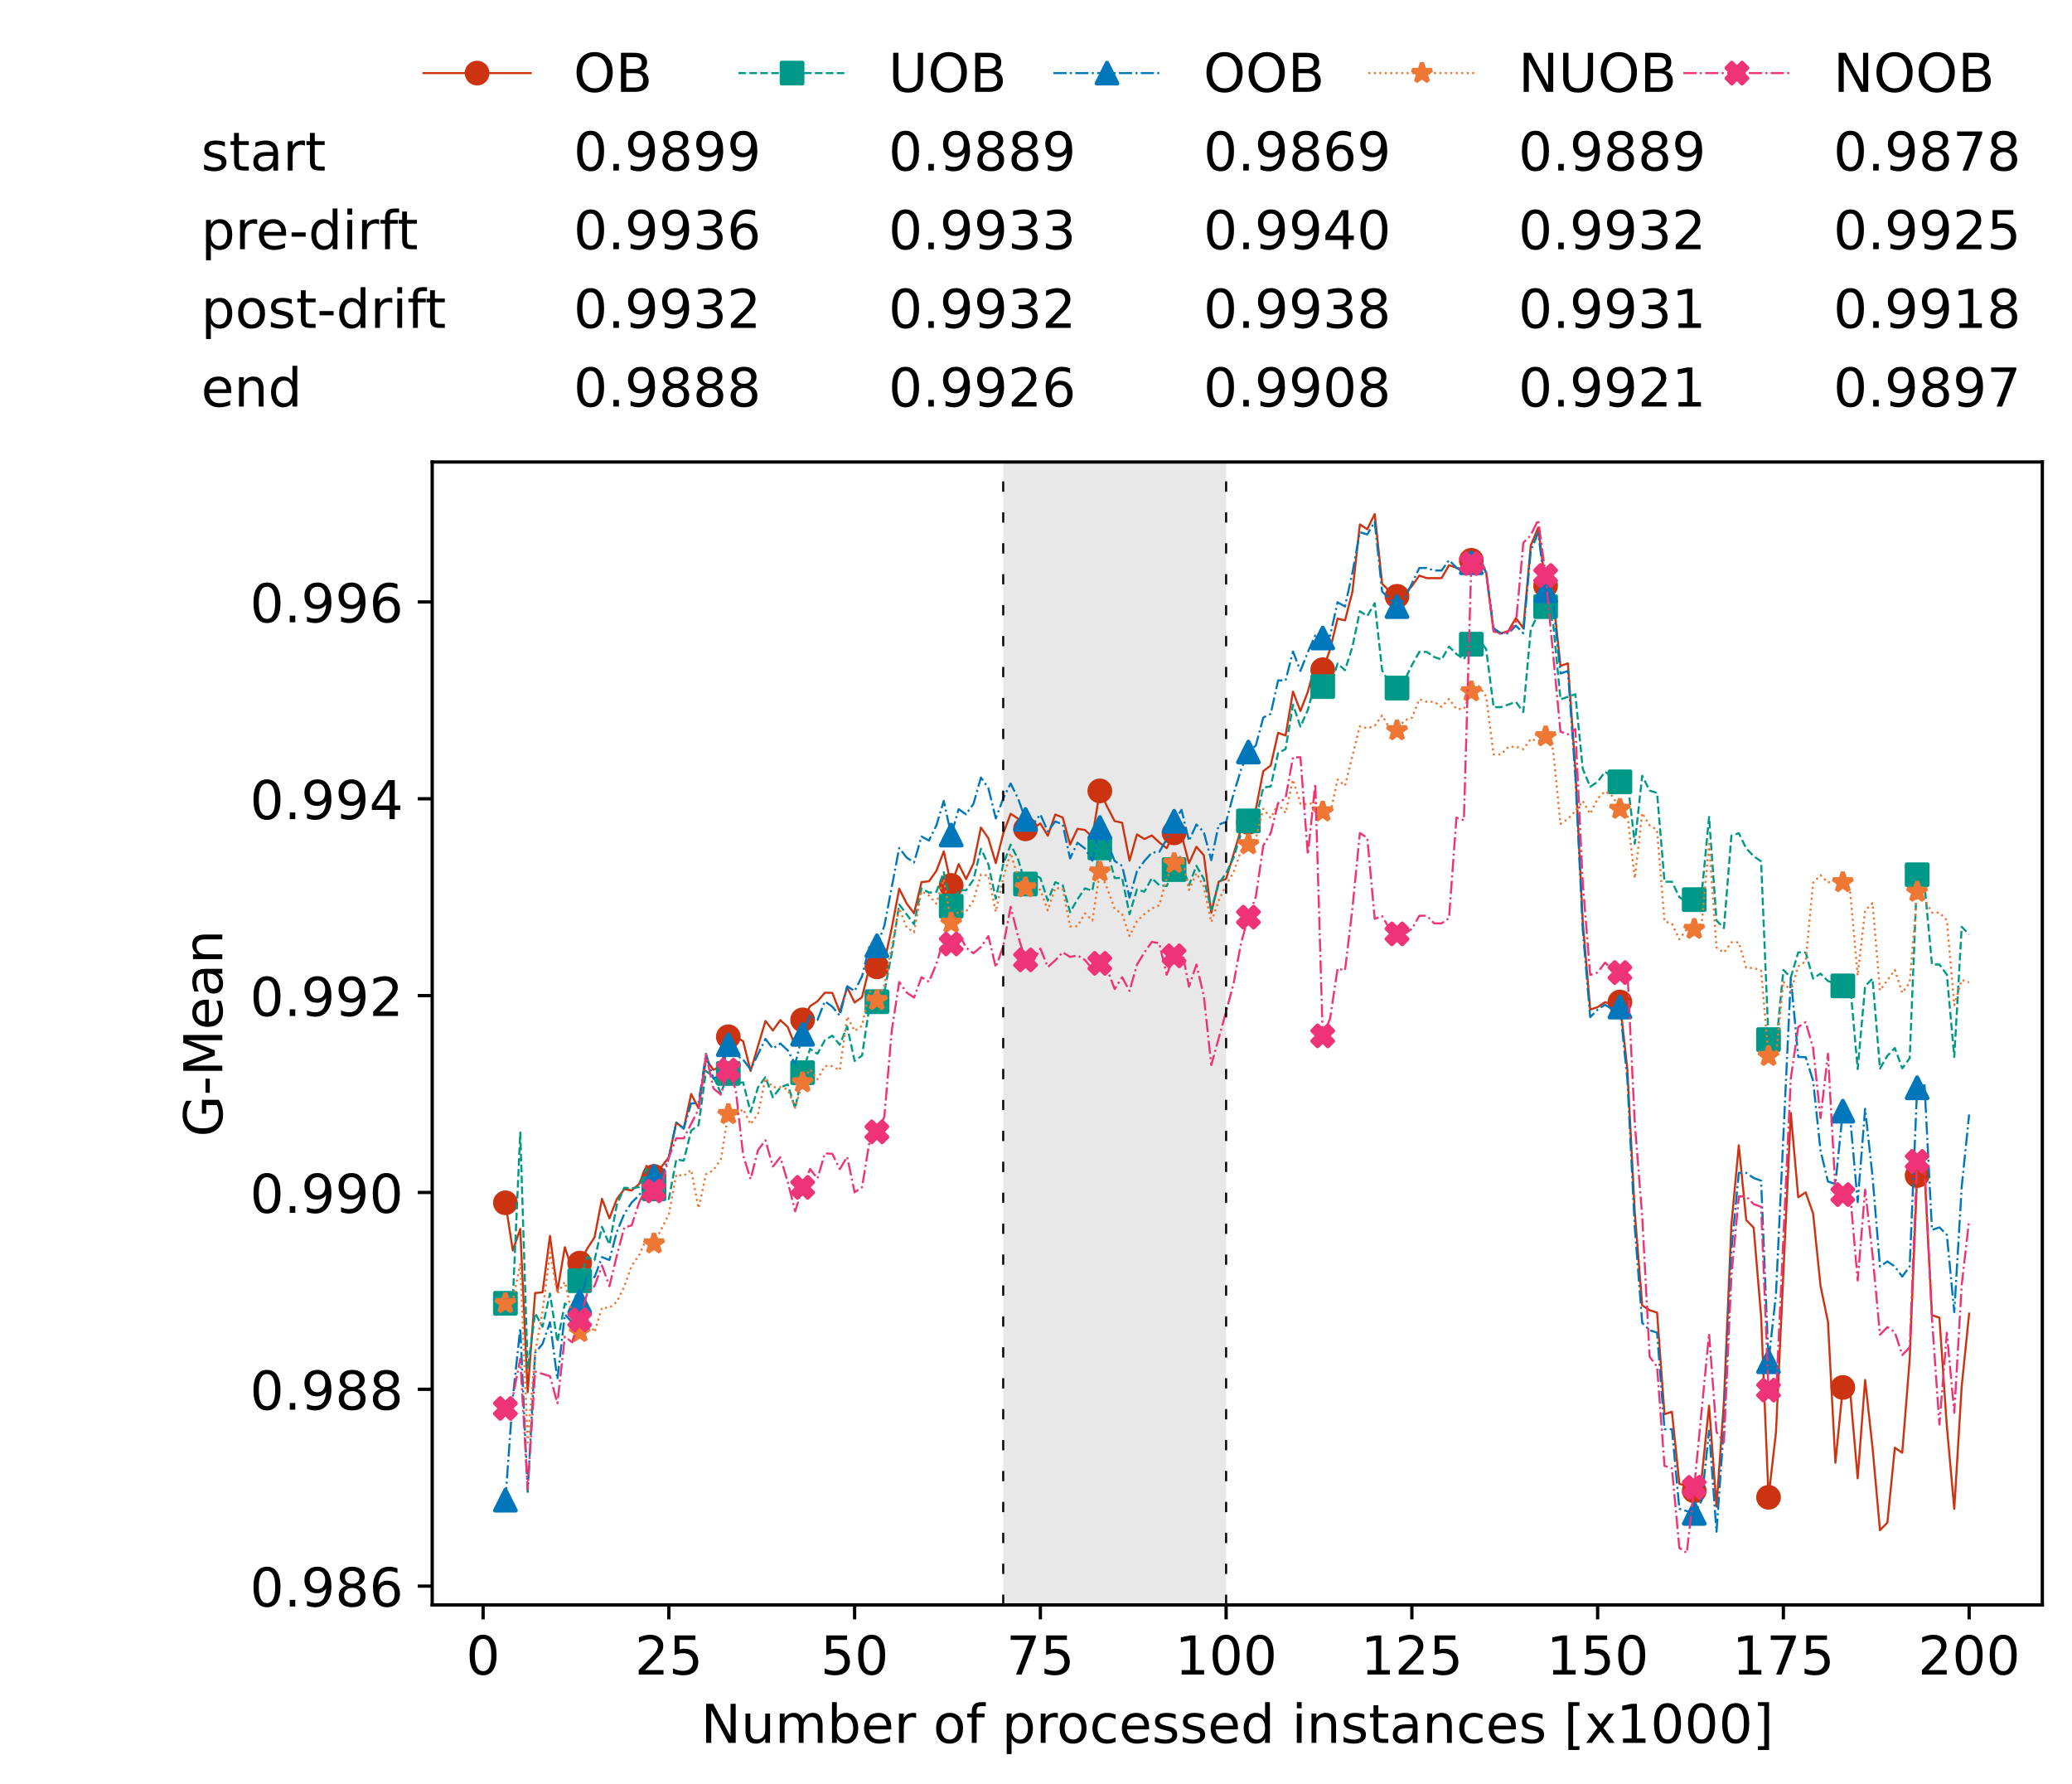 <?xml version="1.0" encoding="utf-8" standalone="no"?>
<!DOCTYPE svg PUBLIC "-//W3C//DTD SVG 1.1//EN"
  "http://www.w3.org/Graphics/SVG/1.1/DTD/svg11.dtd">
<!-- Created with matplotlib (https://matplotlib.org/) -->
<svg height="432.615pt" version="1.1" viewBox="0 0 502.65 432.615" width="502.65pt" xmlns="http://www.w3.org/2000/svg" xmlns:xlink="http://www.w3.org/1999/xlink">
 <defs>
  <style type="text/css">*{stroke-linecap:butt;stroke-linejoin:round;}</style>
 </defs>
 <g id="figure_1">
  <g id="patch_1">
   <path d="M 0 432.615 
L 502.65 432.615 
L 502.65 0 
L 0 0 
z
" style="fill:#ffffff;"/>
  </g>
  <g id="axes_1">
   <g id="patch_2">
    <path d="M 104.85 389.252 
L 495.45 389.252 
L 495.45 112.052 
L 104.85 112.052 
z
" style="fill:#ffffff;"/>
   </g>
   <g id="patch_3">
    <path clip-path="url(#pd2223c9327)" d="M 297.446 389.252 
L 297.446 112.052 
L 243.372 112.052 
L 243.372 389.252 
z
" style="fill:#d3d3d3;opacity:0.5;"/>
   </g>
   <g id="matplotlib.axis_1">
    <g id="xtick_1">
     <g id="line2d_1">
      <defs>
       <path d="M 0 0 
L 0 3.5 
" id="m02b7affbfa" style="stroke:#000000;stroke-width:0.8;"/>
      </defs>
      <g>
       <use style="stroke:#000000;stroke-width:0.8;" x="117.197" xlink:href="#m02b7affbfa" y="389.252"/>
      </g>
     </g>
     <g id="text_1">
      <!-- 0 -->
      <g transform="translate(113.061 406.13)scale(0.13 -0.13)">
       <defs>
        <path d="M 31.781 66.406 
Q 24.172 66.406 20.328 58.906 
Q 16.5 51.422 16.5 36.375 
Q 16.5 21.391 20.328 13.891 
Q 24.172 6.391 31.781 6.391 
Q 39.453 6.391 43.281 13.891 
Q 47.125 21.391 47.125 36.375 
Q 47.125 51.422 43.281 58.906 
Q 39.453 66.406 31.781 66.406 
z
M 31.781 74.219 
Q 44.047 74.219 50.516 64.516 
Q 56.984 54.828 56.984 36.375 
Q 56.984 17.969 50.516 8.266 
Q 44.047 -1.422 31.781 -1.422 
Q 19.531 -1.422 13.062 8.266 
Q 6.594 17.969 6.594 36.375 
Q 6.594 54.828 13.062 64.516 
Q 19.531 74.219 31.781 74.219 
z
" id="DejaVuSans-48"/>
       </defs>
       <use xlink:href="#DejaVuSans-48"/>
      </g>
     </g>
    </g>
    <g id="xtick_2">
     <g id="line2d_2">
      <g>
       <use style="stroke:#000000;stroke-width:0.8;" x="162.259" xlink:href="#m02b7affbfa" y="389.252"/>
      </g>
     </g>
     <g id="text_2">
      <!-- 25 -->
      <g transform="translate(153.988 406.13)scale(0.13 -0.13)">
       <defs>
        <path d="M 19.188 8.297 
L 53.609 8.297 
L 53.609 0 
L 7.328 0 
L 7.328 8.297 
Q 12.938 14.109 22.625 23.891 
Q 32.328 33.688 34.812 36.531 
Q 39.547 41.844 41.422 45.531 
Q 43.312 49.219 43.312 52.781 
Q 43.312 58.594 39.234 62.25 
Q 35.156 65.922 28.609 65.922 
Q 23.969 65.922 18.812 64.312 
Q 13.672 62.703 7.812 59.422 
L 7.812 69.391 
Q 13.766 71.781 18.938 73 
Q 24.125 74.219 28.422 74.219 
Q 39.75 74.219 46.484 68.547 
Q 53.219 62.891 53.219 53.422 
Q 53.219 48.922 51.531 44.891 
Q 49.859 40.875 45.406 35.406 
Q 44.188 33.984 37.641 27.219 
Q 31.109 20.453 19.188 8.297 
z
" id="DejaVuSans-50"/>
        <path d="M 10.797 72.906 
L 49.516 72.906 
L 49.516 64.594 
L 19.828 64.594 
L 19.828 46.734 
Q 21.969 47.469 24.109 47.828 
Q 26.266 48.188 28.422 48.188 
Q 40.625 48.188 47.75 41.5 
Q 54.891 34.812 54.891 23.391 
Q 54.891 11.625 47.562 5.094 
Q 40.234 -1.422 26.906 -1.422 
Q 22.312 -1.422 17.547 -0.641 
Q 12.797 0.141 7.719 1.703 
L 7.719 11.625 
Q 12.109 9.234 16.797 8.062 
Q 21.484 6.891 26.703 6.891 
Q 35.156 6.891 40.078 11.328 
Q 45.016 15.766 45.016 23.391 
Q 45.016 31 40.078 35.438 
Q 35.156 39.891 26.703 39.891 
Q 22.75 39.891 18.812 39.016 
Q 14.891 38.141 10.797 36.281 
z
" id="DejaVuSans-53"/>
       </defs>
       <use xlink:href="#DejaVuSans-50"/>
       <use x="63.623" xlink:href="#DejaVuSans-53"/>
      </g>
     </g>
    </g>
    <g id="xtick_3">
     <g id="line2d_3">
      <g>
       <use style="stroke:#000000;stroke-width:0.8;" x="207.322" xlink:href="#m02b7affbfa" y="389.252"/>
      </g>
     </g>
     <g id="text_3">
      <!-- 50 -->
      <g transform="translate(199.05 406.13)scale(0.13 -0.13)">
       <use xlink:href="#DejaVuSans-53"/>
       <use x="63.623" xlink:href="#DejaVuSans-48"/>
      </g>
     </g>
    </g>
    <g id="xtick_4">
     <g id="line2d_4">
      <g>
       <use style="stroke:#000000;stroke-width:0.8;" x="252.384" xlink:href="#m02b7affbfa" y="389.252"/>
      </g>
     </g>
     <g id="text_4">
      <!-- 75 -->
      <g transform="translate(244.113 406.13)scale(0.13 -0.13)">
       <defs>
        <path d="M 8.203 72.906 
L 55.078 72.906 
L 55.078 68.703 
L 28.609 0 
L 18.312 0 
L 43.219 64.594 
L 8.203 64.594 
z
" id="DejaVuSans-55"/>
       </defs>
       <use xlink:href="#DejaVuSans-55"/>
       <use x="63.623" xlink:href="#DejaVuSans-53"/>
      </g>
     </g>
    </g>
    <g id="xtick_5">
     <g id="line2d_5">
      <g>
       <use style="stroke:#000000;stroke-width:0.8;" x="297.446" xlink:href="#m02b7affbfa" y="389.252"/>
      </g>
     </g>
     <g id="text_5">
      <!-- 100 -->
      <g transform="translate(285.039 406.13)scale(0.13 -0.13)">
       <defs>
        <path d="M 12.406 8.297 
L 28.516 8.297 
L 28.516 63.922 
L 10.984 60.406 
L 10.984 69.391 
L 28.422 72.906 
L 38.281 72.906 
L 38.281 8.297 
L 54.391 8.297 
L 54.391 0 
L 12.406 0 
z
" id="DejaVuSans-49"/>
       </defs>
       <use xlink:href="#DejaVuSans-49"/>
       <use x="63.623" xlink:href="#DejaVuSans-48"/>
       <use x="127.246" xlink:href="#DejaVuSans-48"/>
      </g>
     </g>
    </g>
    <g id="xtick_6">
     <g id="line2d_6">
      <g>
       <use style="stroke:#000000;stroke-width:0.8;" x="342.509" xlink:href="#m02b7affbfa" y="389.252"/>
      </g>
     </g>
     <g id="text_6">
      <!-- 125 -->
      <g transform="translate(330.102 406.13)scale(0.13 -0.13)">
       <use xlink:href="#DejaVuSans-49"/>
       <use x="63.623" xlink:href="#DejaVuSans-50"/>
       <use x="127.246" xlink:href="#DejaVuSans-53"/>
      </g>
     </g>
    </g>
    <g id="xtick_7">
     <g id="line2d_7">
      <g>
       <use style="stroke:#000000;stroke-width:0.8;" x="387.571" xlink:href="#m02b7affbfa" y="389.252"/>
      </g>
     </g>
     <g id="text_7">
      <!-- 150 -->
      <g transform="translate(375.164 406.13)scale(0.13 -0.13)">
       <use xlink:href="#DejaVuSans-49"/>
       <use x="63.623" xlink:href="#DejaVuSans-53"/>
       <use x="127.246" xlink:href="#DejaVuSans-48"/>
      </g>
     </g>
    </g>
    <g id="xtick_8">
     <g id="line2d_8">
      <g>
       <use style="stroke:#000000;stroke-width:0.8;" x="432.633" xlink:href="#m02b7affbfa" y="389.252"/>
      </g>
     </g>
     <g id="text_8">
      <!-- 175 -->
      <g transform="translate(420.226 406.13)scale(0.13 -0.13)">
       <use xlink:href="#DejaVuSans-49"/>
       <use x="63.623" xlink:href="#DejaVuSans-55"/>
       <use x="127.246" xlink:href="#DejaVuSans-53"/>
      </g>
     </g>
    </g>
    <g id="xtick_9">
     <g id="line2d_9">
      <g>
       <use style="stroke:#000000;stroke-width:0.8;" x="477.695" xlink:href="#m02b7affbfa" y="389.252"/>
      </g>
     </g>
     <g id="text_9">
      <!-- 200 -->
      <g transform="translate(465.289 406.13)scale(0.13 -0.13)">
       <use xlink:href="#DejaVuSans-50"/>
       <use x="63.623" xlink:href="#DejaVuSans-48"/>
       <use x="127.246" xlink:href="#DejaVuSans-48"/>
      </g>
     </g>
    </g>
    <g id="text_10">
     <!-- Number of processed instances [x1000] -->
     <g transform="translate(170.025 422.711)scale(0.13 -0.13)">
      <defs>
       <path d="M 9.812 72.906 
L 23.094 72.906 
L 55.422 11.922 
L 55.422 72.906 
L 64.984 72.906 
L 64.984 0 
L 51.703 0 
L 19.391 60.984 
L 19.391 0 
L 9.812 0 
z
" id="DejaVuSans-78"/>
       <path d="M 8.5 21.578 
L 8.5 54.688 
L 17.484 54.688 
L 17.484 21.922 
Q 17.484 14.156 20.5 10.266 
Q 23.531 6.391 29.594 6.391 
Q 36.859 6.391 41.078 11.031 
Q 45.312 15.672 45.312 23.688 
L 45.312 54.688 
L 54.297 54.688 
L 54.297 0 
L 45.312 0 
L 45.312 8.406 
Q 42.047 3.422 37.719 1 
Q 33.406 -1.422 27.688 -1.422 
Q 18.266 -1.422 13.375 4.438 
Q 8.5 10.297 8.5 21.578 
z
M 31.109 56 
z
" id="DejaVuSans-117"/>
       <path d="M 52 44.188 
Q 55.375 50.25 60.062 53.125 
Q 64.75 56 71.094 56 
Q 79.641 56 84.281 50.016 
Q 88.922 44.047 88.922 33.016 
L 88.922 0 
L 79.891 0 
L 79.891 32.719 
Q 79.891 40.578 77.094 44.375 
Q 74.312 48.188 68.609 48.188 
Q 61.625 48.188 57.562 43.547 
Q 53.516 38.922 53.516 30.906 
L 53.516 0 
L 44.484 0 
L 44.484 32.719 
Q 44.484 40.625 41.703 44.406 
Q 38.922 48.188 33.109 48.188 
Q 26.219 48.188 22.156 43.531 
Q 18.109 38.875 18.109 30.906 
L 18.109 0 
L 9.078 0 
L 9.078 54.688 
L 18.109 54.688 
L 18.109 46.188 
Q 21.188 51.219 25.484 53.609 
Q 29.781 56 35.688 56 
Q 41.656 56 45.828 52.969 
Q 50 49.953 52 44.188 
z
" id="DejaVuSans-109"/>
       <path d="M 48.688 27.297 
Q 48.688 37.203 44.609 42.844 
Q 40.531 48.484 33.406 48.484 
Q 26.266 48.484 22.188 42.844 
Q 18.109 37.203 18.109 27.297 
Q 18.109 17.391 22.188 11.75 
Q 26.266 6.109 33.406 6.109 
Q 40.531 6.109 44.609 11.75 
Q 48.688 17.391 48.688 27.297 
z
M 18.109 46.391 
Q 20.953 51.266 25.266 53.625 
Q 29.594 56 35.594 56 
Q 45.562 56 51.781 48.094 
Q 58.016 40.188 58.016 27.297 
Q 58.016 14.406 51.781 6.484 
Q 45.562 -1.422 35.594 -1.422 
Q 29.594 -1.422 25.266 0.953 
Q 20.953 3.328 18.109 8.203 
L 18.109 0 
L 9.078 0 
L 9.078 75.984 
L 18.109 75.984 
z
" id="DejaVuSans-98"/>
       <path d="M 56.203 29.594 
L 56.203 25.203 
L 14.891 25.203 
Q 15.484 15.922 20.484 11.062 
Q 25.484 6.203 34.422 6.203 
Q 39.594 6.203 44.453 7.469 
Q 49.312 8.734 54.109 11.281 
L 54.109 2.781 
Q 49.266 0.734 44.188 -0.344 
Q 39.109 -1.422 33.891 -1.422 
Q 20.797 -1.422 13.156 6.188 
Q 5.516 13.812 5.516 26.812 
Q 5.516 40.234 12.766 48.109 
Q 20.016 56 32.328 56 
Q 43.359 56 49.781 48.891 
Q 56.203 41.797 56.203 29.594 
z
M 47.219 32.234 
Q 47.125 39.594 43.094 43.984 
Q 39.062 48.391 32.422 48.391 
Q 24.906 48.391 20.391 44.141 
Q 15.875 39.891 15.188 32.172 
z
" id="DejaVuSans-101"/>
       <path d="M 41.109 46.297 
Q 39.594 47.172 37.812 47.578 
Q 36.031 48 33.891 48 
Q 26.266 48 22.188 43.047 
Q 18.109 38.094 18.109 28.812 
L 18.109 0 
L 9.078 0 
L 9.078 54.688 
L 18.109 54.688 
L 18.109 46.188 
Q 20.953 51.172 25.484 53.578 
Q 30.031 56 36.531 56 
Q 37.453 56 38.578 55.875 
Q 39.703 55.766 41.062 55.516 
z
" id="DejaVuSans-114"/>
       <path id="DejaVuSans-32"/>
       <path d="M 30.609 48.391 
Q 23.391 48.391 19.188 42.75 
Q 14.984 37.109 14.984 27.297 
Q 14.984 17.484 19.156 11.844 
Q 23.344 6.203 30.609 6.203 
Q 37.797 6.203 41.984 11.859 
Q 46.188 17.531 46.188 27.297 
Q 46.188 37.016 41.984 42.703 
Q 37.797 48.391 30.609 48.391 
z
M 30.609 56 
Q 42.328 56 49.016 48.375 
Q 55.719 40.766 55.719 27.297 
Q 55.719 13.875 49.016 6.219 
Q 42.328 -1.422 30.609 -1.422 
Q 18.844 -1.422 12.172 6.219 
Q 5.516 13.875 5.516 27.297 
Q 5.516 40.766 12.172 48.375 
Q 18.844 56 30.609 56 
z
" id="DejaVuSans-111"/>
       <path d="M 37.109 75.984 
L 37.109 68.5 
L 28.516 68.5 
Q 23.688 68.5 21.797 66.547 
Q 19.922 64.594 19.922 59.516 
L 19.922 54.688 
L 34.719 54.688 
L 34.719 47.703 
L 19.922 47.703 
L 19.922 0 
L 10.891 0 
L 10.891 47.703 
L 2.297 47.703 
L 2.297 54.688 
L 10.891 54.688 
L 10.891 58.5 
Q 10.891 67.625 15.141 71.797 
Q 19.391 75.984 28.609 75.984 
z
" id="DejaVuSans-102"/>
       <path d="M 18.109 8.203 
L 18.109 -20.797 
L 9.078 -20.797 
L 9.078 54.688 
L 18.109 54.688 
L 18.109 46.391 
Q 20.953 51.266 25.266 53.625 
Q 29.594 56 35.594 56 
Q 45.562 56 51.781 48.094 
Q 58.016 40.188 58.016 27.297 
Q 58.016 14.406 51.781 6.484 
Q 45.562 -1.422 35.594 -1.422 
Q 29.594 -1.422 25.266 0.953 
Q 20.953 3.328 18.109 8.203 
z
M 48.688 27.297 
Q 48.688 37.203 44.609 42.844 
Q 40.531 48.484 33.406 48.484 
Q 26.266 48.484 22.188 42.844 
Q 18.109 37.203 18.109 27.297 
Q 18.109 17.391 22.188 11.75 
Q 26.266 6.109 33.406 6.109 
Q 40.531 6.109 44.609 11.75 
Q 48.688 17.391 48.688 27.297 
z
" id="DejaVuSans-112"/>
       <path d="M 48.781 52.594 
L 48.781 44.188 
Q 44.969 46.297 41.141 47.344 
Q 37.312 48.391 33.406 48.391 
Q 24.656 48.391 19.812 42.844 
Q 14.984 37.312 14.984 27.297 
Q 14.984 17.281 19.812 11.734 
Q 24.656 6.203 33.406 6.203 
Q 37.312 6.203 41.141 7.25 
Q 44.969 8.297 48.781 10.406 
L 48.781 2.094 
Q 45.016 0.344 40.984 -0.531 
Q 36.969 -1.422 32.422 -1.422 
Q 20.062 -1.422 12.781 6.344 
Q 5.516 14.109 5.516 27.297 
Q 5.516 40.672 12.859 48.328 
Q 20.219 56 33.016 56 
Q 37.156 56 41.109 55.141 
Q 45.062 54.297 48.781 52.594 
z
" id="DejaVuSans-99"/>
       <path d="M 44.281 53.078 
L 44.281 44.578 
Q 40.484 46.531 36.375 47.5 
Q 32.281 48.484 27.875 48.484 
Q 21.188 48.484 17.844 46.438 
Q 14.5 44.391 14.5 40.281 
Q 14.5 37.156 16.891 35.375 
Q 19.281 33.594 26.516 31.984 
L 29.594 31.297 
Q 39.156 29.25 43.188 25.516 
Q 47.219 21.781 47.219 15.094 
Q 47.219 7.469 41.188 3.016 
Q 35.156 -1.422 24.609 -1.422 
Q 20.219 -1.422 15.453 -0.562 
Q 10.688 0.297 5.422 2 
L 5.422 11.281 
Q 10.406 8.688 15.234 7.391 
Q 20.062 6.109 24.812 6.109 
Q 31.156 6.109 34.562 8.281 
Q 37.984 10.453 37.984 14.406 
Q 37.984 18.062 35.516 20.016 
Q 33.062 21.969 24.703 23.781 
L 21.578 24.516 
Q 13.234 26.266 9.516 29.906 
Q 5.812 33.547 5.812 39.891 
Q 5.812 47.609 11.281 51.797 
Q 16.75 56 26.812 56 
Q 31.781 56 36.172 55.266 
Q 40.578 54.547 44.281 53.078 
z
" id="DejaVuSans-115"/>
       <path d="M 45.406 46.391 
L 45.406 75.984 
L 54.391 75.984 
L 54.391 0 
L 45.406 0 
L 45.406 8.203 
Q 42.578 3.328 38.25 0.953 
Q 33.938 -1.422 27.875 -1.422 
Q 17.969 -1.422 11.734 6.484 
Q 5.516 14.406 5.516 27.297 
Q 5.516 40.188 11.734 48.094 
Q 17.969 56 27.875 56 
Q 33.938 56 38.25 53.625 
Q 42.578 51.266 45.406 46.391 
z
M 14.797 27.297 
Q 14.797 17.391 18.875 11.75 
Q 22.953 6.109 30.078 6.109 
Q 37.203 6.109 41.297 11.75 
Q 45.406 17.391 45.406 27.297 
Q 45.406 37.203 41.297 42.844 
Q 37.203 48.484 30.078 48.484 
Q 22.953 48.484 18.875 42.844 
Q 14.797 37.203 14.797 27.297 
z
" id="DejaVuSans-100"/>
       <path d="M 9.422 54.688 
L 18.406 54.688 
L 18.406 0 
L 9.422 0 
z
M 9.422 75.984 
L 18.406 75.984 
L 18.406 64.594 
L 9.422 64.594 
z
" id="DejaVuSans-105"/>
       <path d="M 54.891 33.016 
L 54.891 0 
L 45.906 0 
L 45.906 32.719 
Q 45.906 40.484 42.875 44.328 
Q 39.844 48.188 33.797 48.188 
Q 26.516 48.188 22.312 43.547 
Q 18.109 38.922 18.109 30.906 
L 18.109 0 
L 9.078 0 
L 9.078 54.688 
L 18.109 54.688 
L 18.109 46.188 
Q 21.344 51.125 25.703 53.562 
Q 30.078 56 35.797 56 
Q 45.219 56 50.047 50.172 
Q 54.891 44.344 54.891 33.016 
z
" id="DejaVuSans-110"/>
       <path d="M 18.312 70.219 
L 18.312 54.688 
L 36.812 54.688 
L 36.812 47.703 
L 18.312 47.703 
L 18.312 18.016 
Q 18.312 11.328 20.141 9.422 
Q 21.969 7.516 27.594 7.516 
L 36.812 7.516 
L 36.812 0 
L 27.594 0 
Q 17.188 0 13.234 3.875 
Q 9.281 7.766 9.281 18.016 
L 9.281 47.703 
L 2.688 47.703 
L 2.688 54.688 
L 9.281 54.688 
L 9.281 70.219 
z
" id="DejaVuSans-116"/>
       <path d="M 34.281 27.484 
Q 23.391 27.484 19.188 25 
Q 14.984 22.516 14.984 16.5 
Q 14.984 11.719 18.141 8.906 
Q 21.297 6.109 26.703 6.109 
Q 34.188 6.109 38.703 11.406 
Q 43.219 16.703 43.219 25.484 
L 43.219 27.484 
z
M 52.203 31.203 
L 52.203 0 
L 43.219 0 
L 43.219 8.297 
Q 40.141 3.328 35.547 0.953 
Q 30.953 -1.422 24.312 -1.422 
Q 15.922 -1.422 10.953 3.297 
Q 6 8.016 6 15.922 
Q 6 25.141 12.172 29.828 
Q 18.359 34.516 30.609 34.516 
L 43.219 34.516 
L 43.219 35.406 
Q 43.219 41.609 39.141 45 
Q 35.062 48.391 27.688 48.391 
Q 23 48.391 18.547 47.266 
Q 14.109 46.141 10.016 43.891 
L 10.016 52.203 
Q 14.938 54.109 19.578 55.047 
Q 24.219 56 28.609 56 
Q 40.484 56 46.344 49.844 
Q 52.203 43.703 52.203 31.203 
z
" id="DejaVuSans-97"/>
       <path d="M 8.594 75.984 
L 29.297 75.984 
L 29.297 69 
L 17.578 69 
L 17.578 -6.203 
L 29.297 -6.203 
L 29.297 -13.188 
L 8.594 -13.188 
z
" id="DejaVuSans-91"/>
       <path d="M 54.891 54.688 
L 35.109 28.078 
L 55.906 0 
L 45.312 0 
L 29.391 21.484 
L 13.484 0 
L 2.875 0 
L 24.125 28.609 
L 4.688 54.688 
L 15.281 54.688 
L 29.781 35.203 
L 44.281 54.688 
z
" id="DejaVuSans-120"/>
       <path d="M 30.422 75.984 
L 30.422 -13.188 
L 9.719 -13.188 
L 9.719 -6.203 
L 21.391 -6.203 
L 21.391 69 
L 9.719 69 
L 9.719 75.984 
z
" id="DejaVuSans-93"/>
      </defs>
      <use xlink:href="#DejaVuSans-78"/>
      <use x="74.805" xlink:href="#DejaVuSans-117"/>
      <use x="138.184" xlink:href="#DejaVuSans-109"/>
      <use x="235.596" xlink:href="#DejaVuSans-98"/>
      <use x="299.072" xlink:href="#DejaVuSans-101"/>
      <use x="360.596" xlink:href="#DejaVuSans-114"/>
      <use x="401.709" xlink:href="#DejaVuSans-32"/>
      <use x="433.496" xlink:href="#DejaVuSans-111"/>
      <use x="494.678" xlink:href="#DejaVuSans-102"/>
      <use x="529.883" xlink:href="#DejaVuSans-32"/>
      <use x="561.67" xlink:href="#DejaVuSans-112"/>
      <use x="625.146" xlink:href="#DejaVuSans-114"/>
      <use x="664.01" xlink:href="#DejaVuSans-111"/>
      <use x="725.191" xlink:href="#DejaVuSans-99"/>
      <use x="780.172" xlink:href="#DejaVuSans-101"/>
      <use x="841.695" xlink:href="#DejaVuSans-115"/>
      <use x="893.795" xlink:href="#DejaVuSans-115"/>
      <use x="945.895" xlink:href="#DejaVuSans-101"/>
      <use x="1007.418" xlink:href="#DejaVuSans-100"/>
      <use x="1070.895" xlink:href="#DejaVuSans-32"/>
      <use x="1102.682" xlink:href="#DejaVuSans-105"/>
      <use x="1130.465" xlink:href="#DejaVuSans-110"/>
      <use x="1193.844" xlink:href="#DejaVuSans-115"/>
      <use x="1245.943" xlink:href="#DejaVuSans-116"/>
      <use x="1285.152" xlink:href="#DejaVuSans-97"/>
      <use x="1346.432" xlink:href="#DejaVuSans-110"/>
      <use x="1409.811" xlink:href="#DejaVuSans-99"/>
      <use x="1464.791" xlink:href="#DejaVuSans-101"/>
      <use x="1526.314" xlink:href="#DejaVuSans-115"/>
      <use x="1578.414" xlink:href="#DejaVuSans-32"/>
      <use x="1610.201" xlink:href="#DejaVuSans-91"/>
      <use x="1649.215" xlink:href="#DejaVuSans-120"/>
      <use x="1708.395" xlink:href="#DejaVuSans-49"/>
      <use x="1772.018" xlink:href="#DejaVuSans-48"/>
      <use x="1835.641" xlink:href="#DejaVuSans-48"/>
      <use x="1899.264" xlink:href="#DejaVuSans-48"/>
      <use x="1962.887" xlink:href="#DejaVuSans-93"/>
     </g>
    </g>
   </g>
   <g id="matplotlib.axis_2">
    <g id="ytick_1">
     <g id="line2d_10">
      <defs>
       <path d="M 0 0 
L -3.5 0 
" id="m4ba3ecbd6e" style="stroke:#000000;stroke-width:0.8;"/>
      </defs>
      <g>
       <use style="stroke:#000000;stroke-width:0.8;" x="104.85" xlink:href="#m4ba3ecbd6e" y="384.689"/>
      </g>
     </g>
     <g id="text_11">
      <!-- 0.986 -->
      <g transform="translate(60.633 389.628)scale(0.13 -0.13)">
       <defs>
        <path d="M 10.688 12.406 
L 21 12.406 
L 21 0 
L 10.688 0 
z
" id="DejaVuSans-46"/>
        <path d="M 10.984 1.516 
L 10.984 10.5 
Q 14.703 8.734 18.5 7.812 
Q 22.312 6.891 25.984 6.891 
Q 35.75 6.891 40.891 13.453 
Q 46.047 20.016 46.781 33.406 
Q 43.953 29.203 39.594 26.953 
Q 35.25 24.703 29.984 24.703 
Q 19.047 24.703 12.672 31.312 
Q 6.297 37.938 6.297 49.422 
Q 6.297 60.641 12.938 67.422 
Q 19.578 74.219 30.609 74.219 
Q 43.266 74.219 49.922 64.516 
Q 56.594 54.828 56.594 36.375 
Q 56.594 19.141 48.406 8.859 
Q 40.234 -1.422 26.422 -1.422 
Q 22.703 -1.422 18.891 -0.688 
Q 15.094 0.047 10.984 1.516 
z
M 30.609 32.422 
Q 37.25 32.422 41.125 36.953 
Q 45.016 41.5 45.016 49.422 
Q 45.016 57.281 41.125 61.844 
Q 37.25 66.406 30.609 66.406 
Q 23.969 66.406 20.094 61.844 
Q 16.219 57.281 16.219 49.422 
Q 16.219 41.5 20.094 36.953 
Q 23.969 32.422 30.609 32.422 
z
" id="DejaVuSans-57"/>
        <path d="M 31.781 34.625 
Q 24.75 34.625 20.719 30.859 
Q 16.703 27.094 16.703 20.516 
Q 16.703 13.922 20.719 10.156 
Q 24.75 6.391 31.781 6.391 
Q 38.812 6.391 42.859 10.172 
Q 46.922 13.969 46.922 20.516 
Q 46.922 27.094 42.891 30.859 
Q 38.875 34.625 31.781 34.625 
z
M 21.922 38.812 
Q 15.578 40.375 12.031 44.719 
Q 8.5 49.078 8.5 55.328 
Q 8.5 64.062 14.719 69.141 
Q 20.953 74.219 31.781 74.219 
Q 42.672 74.219 48.875 69.141 
Q 55.078 64.062 55.078 55.328 
Q 55.078 49.078 51.531 44.719 
Q 48 40.375 41.703 38.812 
Q 48.828 37.156 52.797 32.312 
Q 56.781 27.484 56.781 20.516 
Q 56.781 9.906 50.312 4.234 
Q 43.844 -1.422 31.781 -1.422 
Q 19.734 -1.422 13.25 4.234 
Q 6.781 9.906 6.781 20.516 
Q 6.781 27.484 10.781 32.312 
Q 14.797 37.156 21.922 38.812 
z
M 18.312 54.391 
Q 18.312 48.734 21.844 45.562 
Q 25.391 42.391 31.781 42.391 
Q 38.141 42.391 41.719 45.562 
Q 45.312 48.734 45.312 54.391 
Q 45.312 60.062 41.719 63.234 
Q 38.141 66.406 31.781 66.406 
Q 25.391 66.406 21.844 63.234 
Q 18.312 60.062 18.312 54.391 
z
" id="DejaVuSans-56"/>
        <path d="M 33.016 40.375 
Q 26.375 40.375 22.484 35.828 
Q 18.609 31.297 18.609 23.391 
Q 18.609 15.531 22.484 10.953 
Q 26.375 6.391 33.016 6.391 
Q 39.656 6.391 43.531 10.953 
Q 47.406 15.531 47.406 23.391 
Q 47.406 31.297 43.531 35.828 
Q 39.656 40.375 33.016 40.375 
z
M 52.594 71.297 
L 52.594 62.312 
Q 48.875 64.062 45.094 64.984 
Q 41.312 65.922 37.594 65.922 
Q 27.828 65.922 22.672 59.328 
Q 17.531 52.734 16.797 39.406 
Q 19.672 43.656 24.016 45.922 
Q 28.375 48.188 33.594 48.188 
Q 44.578 48.188 50.953 41.516 
Q 57.328 34.859 57.328 23.391 
Q 57.328 12.156 50.688 5.359 
Q 44.047 -1.422 33.016 -1.422 
Q 20.359 -1.422 13.672 8.266 
Q 6.984 17.969 6.984 36.375 
Q 6.984 53.656 15.188 63.938 
Q 23.391 74.219 37.203 74.219 
Q 40.922 74.219 44.703 73.484 
Q 48.484 72.75 52.594 71.297 
z
" id="DejaVuSans-54"/>
       </defs>
       <use xlink:href="#DejaVuSans-48"/>
       <use x="63.623" xlink:href="#DejaVuSans-46"/>
       <use x="95.41" xlink:href="#DejaVuSans-57"/>
       <use x="159.033" xlink:href="#DejaVuSans-56"/>
       <use x="222.656" xlink:href="#DejaVuSans-54"/>
      </g>
     </g>
    </g>
    <g id="ytick_2">
     <g id="line2d_11">
      <g>
       <use style="stroke:#000000;stroke-width:0.8;" x="104.85" xlink:href="#m4ba3ecbd6e" y="336.95"/>
      </g>
     </g>
     <g id="text_12">
      <!-- 0.988 -->
      <g transform="translate(60.633 341.889)scale(0.13 -0.13)">
       <use xlink:href="#DejaVuSans-48"/>
       <use x="63.623" xlink:href="#DejaVuSans-46"/>
       <use x="95.41" xlink:href="#DejaVuSans-57"/>
       <use x="159.033" xlink:href="#DejaVuSans-56"/>
       <use x="222.656" xlink:href="#DejaVuSans-56"/>
      </g>
     </g>
    </g>
    <g id="ytick_3">
     <g id="line2d_12">
      <g>
       <use style="stroke:#000000;stroke-width:0.8;" x="104.85" xlink:href="#m4ba3ecbd6e" y="289.21"/>
      </g>
     </g>
     <g id="text_13">
      <!-- 0.990 -->
      <g transform="translate(60.633 294.149)scale(0.13 -0.13)">
       <use xlink:href="#DejaVuSans-48"/>
       <use x="63.623" xlink:href="#DejaVuSans-46"/>
       <use x="95.41" xlink:href="#DejaVuSans-57"/>
       <use x="159.033" xlink:href="#DejaVuSans-57"/>
       <use x="222.656" xlink:href="#DejaVuSans-48"/>
      </g>
     </g>
    </g>
    <g id="ytick_4">
     <g id="line2d_13">
      <g>
       <use style="stroke:#000000;stroke-width:0.8;" x="104.85" xlink:href="#m4ba3ecbd6e" y="241.47"/>
      </g>
     </g>
     <g id="text_14">
      <!-- 0.992 -->
      <g transform="translate(60.633 246.409)scale(0.13 -0.13)">
       <use xlink:href="#DejaVuSans-48"/>
       <use x="63.623" xlink:href="#DejaVuSans-46"/>
       <use x="95.41" xlink:href="#DejaVuSans-57"/>
       <use x="159.033" xlink:href="#DejaVuSans-57"/>
       <use x="222.656" xlink:href="#DejaVuSans-50"/>
      </g>
     </g>
    </g>
    <g id="ytick_5">
     <g id="line2d_14">
      <g>
       <use style="stroke:#000000;stroke-width:0.8;" x="104.85" xlink:href="#m4ba3ecbd6e" y="193.731"/>
      </g>
     </g>
     <g id="text_15">
      <!-- 0.994 -->
      <g transform="translate(60.633 198.67)scale(0.13 -0.13)">
       <defs>
        <path d="M 37.797 64.312 
L 12.891 25.391 
L 37.797 25.391 
z
M 35.203 72.906 
L 47.609 72.906 
L 47.609 25.391 
L 58.016 25.391 
L 58.016 17.188 
L 47.609 17.188 
L 47.609 0 
L 37.797 0 
L 37.797 17.188 
L 4.891 17.188 
L 4.891 26.703 
z
" id="DejaVuSans-52"/>
       </defs>
       <use xlink:href="#DejaVuSans-48"/>
       <use x="63.623" xlink:href="#DejaVuSans-46"/>
       <use x="95.41" xlink:href="#DejaVuSans-57"/>
       <use x="159.033" xlink:href="#DejaVuSans-57"/>
       <use x="222.656" xlink:href="#DejaVuSans-52"/>
      </g>
     </g>
    </g>
    <g id="ytick_6">
     <g id="line2d_15">
      <g>
       <use style="stroke:#000000;stroke-width:0.8;" x="104.85" xlink:href="#m4ba3ecbd6e" y="145.991"/>
      </g>
     </g>
     <g id="text_16">
      <!-- 0.996 -->
      <g transform="translate(60.633 150.93)scale(0.13 -0.13)">
       <use xlink:href="#DejaVuSans-48"/>
       <use x="63.623" xlink:href="#DejaVuSans-46"/>
       <use x="95.41" xlink:href="#DejaVuSans-57"/>
       <use x="159.033" xlink:href="#DejaVuSans-57"/>
       <use x="222.656" xlink:href="#DejaVuSans-54"/>
      </g>
     </g>
    </g>
    <g id="text_17">
     <!-- G-Mean -->
     <g transform="translate(53.93 275.744)rotate(-90)scale(0.13 -0.13)">
      <defs>
       <path d="M 59.516 10.406 
L 59.516 29.984 
L 43.406 29.984 
L 43.406 38.094 
L 69.281 38.094 
L 69.281 6.781 
Q 63.578 2.734 56.688 0.656 
Q 49.812 -1.422 42 -1.422 
Q 24.906 -1.422 15.25 8.562 
Q 5.609 18.562 5.609 36.375 
Q 5.609 54.25 15.25 64.234 
Q 24.906 74.219 42 74.219 
Q 49.125 74.219 55.547 72.453 
Q 61.969 70.703 67.391 67.281 
L 67.391 56.781 
Q 61.922 61.422 55.766 63.766 
Q 49.609 66.109 42.828 66.109 
Q 29.438 66.109 22.719 58.641 
Q 16.016 51.172 16.016 36.375 
Q 16.016 21.625 22.719 14.156 
Q 29.438 6.688 42.828 6.688 
Q 48.047 6.688 52.141 7.594 
Q 56.25 8.5 59.516 10.406 
z
" id="DejaVuSans-71"/>
       <path d="M 4.891 31.391 
L 31.203 31.391 
L 31.203 23.391 
L 4.891 23.391 
z
" id="DejaVuSans-45"/>
       <path d="M 9.812 72.906 
L 24.516 72.906 
L 43.109 23.297 
L 61.812 72.906 
L 76.516 72.906 
L 76.516 0 
L 66.891 0 
L 66.891 64.016 
L 48.094 14.016 
L 38.188 14.016 
L 19.391 64.016 
L 19.391 0 
L 9.812 0 
z
" id="DejaVuSans-77"/>
      </defs>
      <use xlink:href="#DejaVuSans-71"/>
      <use x="77.49" xlink:href="#DejaVuSans-45"/>
      <use x="113.574" xlink:href="#DejaVuSans-77"/>
      <use x="199.854" xlink:href="#DejaVuSans-101"/>
      <use x="261.377" xlink:href="#DejaVuSans-97"/>
      <use x="322.656" xlink:href="#DejaVuSans-110"/>
     </g>
    </g>
   </g>
   <g id="line2d_16"/>
   <g id="line2d_17"/>
   <g id="line2d_18"/>
   <g id="line2d_19"/>
   <g id="line2d_20"/>
   <g id="line2d_21">
    <path clip-path="url(#pd2223c9327)" d="M 122.605 291.717 
L 124.407 303.292 
L 126.21 298.051 
L 128.012 337.656 
L 129.815 313.595 
L 131.617 313.44 
L 133.419 299.75 
L 135.222 313.137 
L 137.024 302.499 
L 138.827 308.011 
L 140.629 306.342 
L 142.432 302.873 
L 144.234 300.083 
L 146.037 290.755 
L 147.839 295.494 
L 149.642 290.798 
L 151.444 288.435 
L 153.247 288.72 
L 155.049 287.166 
L 156.852 282.754 
L 158.654 285.329 
L 162.259 280.663 
L 164.062 272.237 
L 165.864 273.73 
L 167.667 265.331 
L 169.469 268.792 
L 171.272 256.913 
L 173.074 259.46 
L 174.877 258.629 
L 176.679 251.446 
L 178.482 251.462 
L 180.284 252.54 
L 182.087 259.757 
L 185.692 247.616 
L 187.494 249.947 
L 189.297 247.411 
L 191.099 249.088 
L 192.902 253.642 
L 194.704 247.352 
L 196.507 244.052 
L 198.309 242.839 
L 200.112 240.762 
L 201.914 240.811 
L 203.717 245.398 
L 205.519 239.495 
L 207.322 243.144 
L 209.124 241.839 
L 210.927 234.48 
L 212.729 234.499 
L 214.532 233.326 
L 216.334 225.073 
L 218.137 215.548 
L 219.939 219.103 
L 221.742 221.5 
L 223.544 213.937 
L 225.347 213.759 
L 227.149 211.228 
L 228.952 206.49 
L 230.754 214.749 
L 232.557 209.573 
L 234.359 213.221 
L 236.162 209.421 
L 237.964 200.707 
L 239.767 203.298 
L 241.569 209.34 
L 243.372 202.149 
L 245.174 197.364 
L 246.976 198.561 
L 248.779 201.026 
L 250.581 200.906 
L 252.384 199.718 
L 254.186 202.694 
L 255.989 197.546 
L 257.791 198.255 
L 259.594 204.832 
L 261.396 201.019 
L 263.199 201.291 
L 265.001 203.022 
L 266.804 191.82 
L 268.606 195.7 
L 270.409 199.145 
L 272.211 199.53 
L 274.014 208.742 
L 275.816 202.359 
L 277.619 203.502 
L 279.421 202.617 
L 281.224 204.31 
L 283.026 205.717 
L 284.829 202.003 
L 286.631 202.484 
L 288.434 209.352 
L 290.236 205.367 
L 292.039 207.425 
L 293.841 221.386 
L 295.644 213.829 
L 297.446 213.146 
L 301.051 201.155 
L 302.854 199.458 
L 304.656 196.271 
L 306.459 187.028 
L 308.261 185.653 
L 310.064 177.736 
L 311.866 178.39 
L 313.669 167.734 
L 315.471 172.443 
L 317.274 167.781 
L 319.076 161.085 
L 320.879 162.422 
L 322.681 157.491 
L 324.484 150.035 
L 326.286 150.461 
L 328.089 143.534 
L 329.891 127.187 
L 331.694 128.365 
L 333.496 124.652 
L 335.299 141.587 
L 337.101 143.415 
L 338.904 144.622 
L 340.706 144.02 
L 342.509 142.165 
L 344.311 139.606 
L 346.114 140.22 
L 349.719 140.221 
L 351.521 137.082 
L 355.126 138.312 
L 356.928 135.891 
L 358.731 134.601 
L 360.533 138.961 
L 362.336 153.009 
L 364.138 153.623 
L 365.941 153.013 
L 367.743 149.892 
L 369.546 152.35 
L 371.348 132.305 
L 373.151 127.983 
L 374.953 142.075 
L 376.756 144.566 
L 378.558 161.499 
L 380.361 160.889 
L 382.163 186.442 
L 383.966 223.612 
L 385.768 244.856 
L 387.571 244.26 
L 389.373 243.054 
L 391.176 243.628 
L 392.978 243.022 
L 394.781 259.339 
L 396.583 294.013 
L 398.386 316.598 
L 400.188 317.773 
L 401.991 318.349 
L 403.793 343.011 
L 405.596 342.39 
L 407.398 359.852 
L 409.201 360.468 
L 411.003 361.584 
L 412.806 358.468 
L 414.608 340.908 
L 416.411 365.412 
L 418.213 339.846 
L 420.016 297.141 
L 421.818 277.764 
L 423.621 295.899 
L 425.423 297.76 
L 427.226 319.215 
L 429.028 363.144 
L 430.831 347.456 
L 434.436 269.95 
L 436.238 290.387 
L 438.041 289.189 
L 439.843 294.296 
L 441.646 311.888 
L 443.448 320.601 
L 445.251 354.771 
L 447.053 336.502 
L 448.856 337.735 
L 450.658 358.555 
L 452.461 334.679 
L 454.263 351.121 
L 456.066 371.126 
L 457.868 369.273 
L 459.671 351.116 
L 461.473 352.339 
L 463.276 329.663 
L 465.078 285.113 
L 466.881 284.498 
L 468.683 318.971 
L 470.485 319.582 
L 472.288 345.942 
L 474.09 365.96 
L 475.893 336.19 
L 477.695 318.605 
L 477.695 318.605 
" style="fill:none;stroke:#cc3311;stroke-linecap:square;stroke-width:0.5;"/>
    <defs>
     <path d="M 0 2.5 
C 0.663 2.5 1.299 2.237 1.768 1.768 
C 2.237 1.299 2.5 0.663 2.5 0 
C 2.5 -0.663 2.237 -1.299 1.768 -1.768 
C 1.299 -2.237 0.663 -2.5 0 -2.5 
C -0.663 -2.5 -1.299 -2.237 -1.768 -1.768 
C -2.237 -1.299 -2.5 -0.663 -2.5 0 
C -2.5 0.663 -2.237 1.299 -1.768 1.768 
C -1.299 2.237 -0.663 2.5 0 2.5 
z
" id="m2fa0d79a4b" style="stroke:#cc3311;"/>
    </defs>
    <g clip-path="url(#pd2223c9327)">
     <use style="fill:#cc3311;stroke:#cc3311;" x="122.605" xlink:href="#m2fa0d79a4b" y="291.717"/>
     <use style="fill:#cc3311;stroke:#cc3311;" x="140.629" xlink:href="#m2fa0d79a4b" y="306.342"/>
     <use style="fill:#cc3311;stroke:#cc3311;" x="158.654" xlink:href="#m2fa0d79a4b" y="285.329"/>
     <use style="fill:#cc3311;stroke:#cc3311;" x="176.679" xlink:href="#m2fa0d79a4b" y="251.446"/>
     <use style="fill:#cc3311;stroke:#cc3311;" x="194.704" xlink:href="#m2fa0d79a4b" y="247.352"/>
     <use style="fill:#cc3311;stroke:#cc3311;" x="212.729" xlink:href="#m2fa0d79a4b" y="234.499"/>
     <use style="fill:#cc3311;stroke:#cc3311;" x="230.754" xlink:href="#m2fa0d79a4b" y="214.749"/>
     <use style="fill:#cc3311;stroke:#cc3311;" x="248.779" xlink:href="#m2fa0d79a4b" y="201.026"/>
     <use style="fill:#cc3311;stroke:#cc3311;" x="266.804" xlink:href="#m2fa0d79a4b" y="191.82"/>
     <use style="fill:#cc3311;stroke:#cc3311;" x="284.829" xlink:href="#m2fa0d79a4b" y="202.003"/>
     <use style="fill:#cc3311;stroke:#cc3311;" x="302.854" xlink:href="#m2fa0d79a4b" y="199.458"/>
     <use style="fill:#cc3311;stroke:#cc3311;" x="320.879" xlink:href="#m2fa0d79a4b" y="162.422"/>
     <use style="fill:#cc3311;stroke:#cc3311;" x="338.904" xlink:href="#m2fa0d79a4b" y="144.622"/>
     <use style="fill:#cc3311;stroke:#cc3311;" x="356.928" xlink:href="#m2fa0d79a4b" y="135.891"/>
     <use style="fill:#cc3311;stroke:#cc3311;" x="374.953" xlink:href="#m2fa0d79a4b" y="142.075"/>
     <use style="fill:#cc3311;stroke:#cc3311;" x="392.978" xlink:href="#m2fa0d79a4b" y="243.022"/>
     <use style="fill:#cc3311;stroke:#cc3311;" x="411.003" xlink:href="#m2fa0d79a4b" y="361.584"/>
     <use style="fill:#cc3311;stroke:#cc3311;" x="429.028" xlink:href="#m2fa0d79a4b" y="363.144"/>
     <use style="fill:#cc3311;stroke:#cc3311;" x="447.053" xlink:href="#m2fa0d79a4b" y="336.502"/>
     <use style="fill:#cc3311;stroke:#cc3311;" x="465.078" xlink:href="#m2fa0d79a4b" y="285.113"/>
    </g>
   </g>
   <g id="line2d_22"/>
   <g id="line2d_23"/>
   <g id="line2d_24"/>
   <g id="line2d_25"/>
   <g id="line2d_26">
    <path clip-path="url(#pd2223c9327)" d="M 122.605 316.089 
L 124.407 315.092 
L 126.21 274.658 
L 128.012 332.046 
L 129.815 318.483 
L 131.617 321.79 
L 133.419 313.727 
L 135.222 325.476 
L 137.024 316.144 
L 138.827 317.478 
L 140.629 310.608 
L 142.432 304.878 
L 144.234 305.607 
L 146.037 297.561 
L 147.839 301.846 
L 149.642 292.17 
L 151.444 288.059 
L 153.247 288.205 
L 155.049 287.904 
L 156.852 283.455 
L 158.654 288.334 
L 162.259 290.798 
L 164.062 281.217 
L 165.864 281.495 
L 167.667 274.2 
L 169.469 272.856 
L 171.272 259.774 
L 173.074 261.116 
L 174.877 265.138 
L 176.679 260.342 
L 178.482 262.713 
L 180.284 262.517 
L 182.087 269.725 
L 183.889 263.709 
L 185.692 261.253 
L 187.494 266.144 
L 189.297 263.752 
L 191.099 263.027 
L 192.902 268.786 
L 194.704 260.167 
L 196.507 254.369 
L 198.309 255.576 
L 200.112 252.267 
L 201.914 251.186 
L 203.717 253.386 
L 205.519 248.951 
L 207.322 257.321 
L 209.124 256.016 
L 210.927 244.049 
L 212.729 242.947 
L 214.532 240.562 
L 216.334 231.195 
L 218.137 219.365 
L 221.742 224.16 
L 223.544 215.454 
L 225.347 216.497 
L 227.149 216.332 
L 228.952 211.547 
L 230.754 219.781 
L 232.557 215.883 
L 234.359 215.929 
L 236.162 213.348 
L 237.964 205.852 
L 239.767 209.641 
L 241.569 217.988 
L 243.372 209.63 
L 245.174 204.845 
L 246.976 208.39 
L 248.779 214.396 
L 250.581 212.036 
L 252.384 212.928 
L 254.186 218.436 
L 255.989 213.973 
L 257.791 214.681 
L 259.594 221.259 
L 261.396 218.105 
L 263.199 215.452 
L 265.001 216.024 
L 266.804 205.649 
L 268.606 206.297 
L 270.409 212.964 
L 272.211 212.923 
L 274.014 221.733 
L 275.816 215.727 
L 277.619 216.269 
L 279.421 212.989 
L 281.224 214.682 
L 283.026 214.903 
L 284.829 210.901 
L 286.631 209.247 
L 288.434 214.703 
L 290.236 209.986 
L 292.039 213.155 
L 293.841 220.604 
L 295.644 214.315 
L 297.446 211.75 
L 299.249 208.036 
L 301.051 202.178 
L 302.854 199.105 
L 304.656 198.61 
L 306.459 191.018 
L 308.261 190.731 
L 310.064 182.616 
L 311.866 181.693 
L 313.669 170.896 
L 315.471 176.23 
L 317.274 172.179 
L 319.076 165.483 
L 320.879 166.523 
L 322.681 166.593 
L 324.484 160.944 
L 326.286 162.55 
L 328.089 156.837 
L 329.891 148.24 
L 331.694 149.396 
L 333.496 146.298 
L 335.299 162.612 
L 337.101 165.678 
L 338.904 166.881 
L 340.706 165.049 
L 342.509 161.33 
L 344.311 158.115 
L 346.114 158.112 
L 347.916 159.339 
L 349.719 159.962 
L 351.521 156.816 
L 353.324 158.63 
L 355.126 159.879 
L 356.928 156.239 
L 358.731 154.941 
L 360.533 157.449 
L 362.336 171.508 
L 364.138 171.503 
L 367.743 170.243 
L 369.546 172.7 
L 371.348 152.656 
L 373.151 148.94 
L 374.953 147.129 
L 376.756 150.869 
L 378.558 169.621 
L 382.163 168.375 
L 383.966 186.474 
L 385.768 190.82 
L 387.571 189.607 
L 389.373 187.188 
L 392.978 189.624 
L 394.781 189.019 
L 396.583 204.626 
L 398.386 188.139 
L 400.188 191.749 
L 401.991 192.308 
L 403.793 213.857 
L 405.596 213.848 
L 407.398 217.582 
L 409.201 218.817 
L 411.003 218.193 
L 412.806 216.914 
L 414.608 198.152 
L 416.411 223.248 
L 418.213 225.101 
L 420.016 202.69 
L 421.818 202.078 
L 423.621 205.775 
L 425.423 207.642 
L 427.226 208.91 
L 429.028 252.141 
L 430.831 253.998 
L 432.633 235.245 
L 434.436 237.068 
L 436.238 230.972 
L 438.041 231.03 
L 439.843 237.339 
L 441.646 236.136 
L 443.448 237.933 
L 447.053 239.113 
L 448.856 239.113 
L 450.658 259.3 
L 452.461 239.168 
L 454.263 237.345 
L 456.066 259.154 
L 457.868 256.06 
L 459.671 254.189 
L 461.473 259.12 
L 463.276 256.63 
L 465.078 212.151 
L 466.881 214.639 
L 468.683 233.931 
L 470.485 233.927 
L 472.288 236.383 
L 474.09 256.361 
L 475.893 224.789 
L 477.695 226.616 
L 477.695 226.616 
" style="fill:none;stroke:#009988;stroke-dasharray:1.85,0.8;stroke-dashoffset:0;stroke-width:0.5;"/>
    <defs>
     <path d="M -2.5 2.5 
L 2.5 2.5 
L 2.5 -2.5 
L -2.5 -2.5 
z
" id="m0431db4fe0" style="stroke:#009988;stroke-linejoin:miter;"/>
    </defs>
    <g clip-path="url(#pd2223c9327)">
     <use style="fill:#009988;stroke:#009988;stroke-linejoin:miter;" x="122.605" xlink:href="#m0431db4fe0" y="316.089"/>
     <use style="fill:#009988;stroke:#009988;stroke-linejoin:miter;" x="140.629" xlink:href="#m0431db4fe0" y="310.608"/>
     <use style="fill:#009988;stroke:#009988;stroke-linejoin:miter;" x="158.654" xlink:href="#m0431db4fe0" y="288.334"/>
     <use style="fill:#009988;stroke:#009988;stroke-linejoin:miter;" x="176.679" xlink:href="#m0431db4fe0" y="260.342"/>
     <use style="fill:#009988;stroke:#009988;stroke-linejoin:miter;" x="194.704" xlink:href="#m0431db4fe0" y="260.167"/>
     <use style="fill:#009988;stroke:#009988;stroke-linejoin:miter;" x="212.729" xlink:href="#m0431db4fe0" y="242.947"/>
     <use style="fill:#009988;stroke:#009988;stroke-linejoin:miter;" x="230.754" xlink:href="#m0431db4fe0" y="219.781"/>
     <use style="fill:#009988;stroke:#009988;stroke-linejoin:miter;" x="248.779" xlink:href="#m0431db4fe0" y="214.396"/>
     <use style="fill:#009988;stroke:#009988;stroke-linejoin:miter;" x="266.804" xlink:href="#m0431db4fe0" y="205.649"/>
     <use style="fill:#009988;stroke:#009988;stroke-linejoin:miter;" x="284.829" xlink:href="#m0431db4fe0" y="210.901"/>
     <use style="fill:#009988;stroke:#009988;stroke-linejoin:miter;" x="302.854" xlink:href="#m0431db4fe0" y="199.105"/>
     <use style="fill:#009988;stroke:#009988;stroke-linejoin:miter;" x="320.879" xlink:href="#m0431db4fe0" y="166.523"/>
     <use style="fill:#009988;stroke:#009988;stroke-linejoin:miter;" x="338.904" xlink:href="#m0431db4fe0" y="166.881"/>
     <use style="fill:#009988;stroke:#009988;stroke-linejoin:miter;" x="356.928" xlink:href="#m0431db4fe0" y="156.239"/>
     <use style="fill:#009988;stroke:#009988;stroke-linejoin:miter;" x="374.953" xlink:href="#m0431db4fe0" y="147.129"/>
     <use style="fill:#009988;stroke:#009988;stroke-linejoin:miter;" x="392.978" xlink:href="#m0431db4fe0" y="189.624"/>
     <use style="fill:#009988;stroke:#009988;stroke-linejoin:miter;" x="411.003" xlink:href="#m0431db4fe0" y="218.193"/>
     <use style="fill:#009988;stroke:#009988;stroke-linejoin:miter;" x="429.028" xlink:href="#m0431db4fe0" y="252.141"/>
     <use style="fill:#009988;stroke:#009988;stroke-linejoin:miter;" x="447.053" xlink:href="#m0431db4fe0" y="239.113"/>
     <use style="fill:#009988;stroke:#009988;stroke-linejoin:miter;" x="465.078" xlink:href="#m0431db4fe0" y="212.151"/>
    </g>
   </g>
   <g id="line2d_27"/>
   <g id="line2d_28"/>
   <g id="line2d_29"/>
   <g id="line2d_30"/>
   <g id="line2d_31">
    <path clip-path="url(#pd2223c9327)" d="M 122.605 363.844 
L 124.407 338.97 
L 126.21 322.11 
L 128.012 361.823 
L 129.815 328.103 
L 131.617 325.932 
L 133.419 320.693 
L 135.222 334.524 
L 137.024 318.797 
L 138.827 320.723 
L 140.629 315.708 
L 142.432 309.38 
L 144.234 309.762 
L 146.037 304.889 
L 147.839 305.603 
L 149.642 298.747 
L 151.444 294.419 
L 153.247 291.635 
L 155.049 289.927 
L 156.852 286.618 
L 158.654 285.316 
L 160.457 285.433 
L 162.259 280.701 
L 164.062 272.282 
L 165.864 273.717 
L 167.667 267.616 
L 169.469 267.464 
L 171.272 255.59 
L 173.074 261.656 
L 174.877 260.56 
L 176.679 253.379 
L 178.482 255.855 
L 180.284 256.994 
L 182.087 259.385 
L 185.692 251.969 
L 187.494 254.324 
L 189.297 253.078 
L 191.099 254.755 
L 192.902 258.067 
L 194.704 250.854 
L 196.507 246.222 
L 198.309 247.397 
L 200.112 242.85 
L 201.914 244.164 
L 203.717 246.332 
L 205.519 239.182 
L 207.322 240.388 
L 209.124 236.784 
L 210.927 229.444 
L 212.729 229.391 
L 214.532 224.567 
L 218.137 205.662 
L 219.939 207.981 
L 221.742 209.19 
L 223.544 202.875 
L 225.347 203.871 
L 227.149 200.213 
L 228.952 194.245 
L 230.754 202.531 
L 232.557 196.246 
L 234.359 197.507 
L 236.162 194.944 
L 237.964 188.575 
L 239.767 191.166 
L 241.569 198.487 
L 243.372 193.637 
L 245.174 190.032 
L 246.976 193.656 
L 248.779 198.748 
L 250.581 199.946 
L 252.384 197.517 
L 254.186 201.635 
L 255.989 199.226 
L 257.791 199.935 
L 259.594 208.198 
L 261.396 204.384 
L 263.199 205.784 
L 265.001 208.744 
L 266.804 200.704 
L 268.606 204.239 
L 270.409 208.821 
L 272.211 209.999 
L 274.014 217.682 
L 275.816 211.298 
L 277.619 208.826 
L 279.421 206.812 
L 281.224 206.613 
L 283.026 203.552 
L 284.829 199.196 
L 286.631 196.422 
L 288.434 203.958 
L 290.236 199.973 
L 292.039 201.808 
L 293.841 208.613 
L 295.644 200.005 
L 297.446 199.321 
L 299.249 192.568 
L 301.051 186.71 
L 302.854 182.399 
L 304.656 180.79 
L 306.459 174.04 
L 308.261 173.125 
L 310.064 165.011 
L 311.866 165.047 
L 313.669 158.006 
L 315.471 162.716 
L 317.274 158.155 
L 319.076 154.11 
L 320.879 154.736 
L 322.681 154.181 
L 324.484 146.057 
L 326.286 147.096 
L 328.089 138.886 
L 329.891 129.077 
L 331.694 129.622 
L 333.496 126.523 
L 335.299 143.47 
L 338.904 147.124 
L 340.706 145.289 
L 344.311 137.76 
L 346.114 137.757 
L 347.916 138.368 
L 349.719 138.375 
L 351.521 135.853 
L 353.324 137.671 
L 355.126 138.917 
L 356.928 136.497 
L 358.731 135.207 
L 360.533 138.944 
L 362.336 152.379 
L 364.138 153.612 
L 365.941 153.619 
L 367.743 151.736 
L 369.546 153.578 
L 371.348 133.531 
L 373.151 129.209 
L 374.953 143.3 
L 376.756 145.792 
L 378.558 163.344 
L 380.361 162.734 
L 382.163 188.288 
L 383.966 225.457 
L 385.768 246.702 
L 387.571 244.867 
L 389.373 243.665 
L 391.176 244.852 
L 392.978 244.246 
L 394.781 261.779 
L 396.583 297.674 
L 398.386 320.857 
L 400.188 322.637 
L 401.991 323.213 
L 403.793 346.638 
L 405.596 346.63 
L 407.398 365.929 
L 411.003 367.051 
L 412.806 363.936 
L 414.608 346.994 
L 416.411 371.497 
L 418.213 345.932 
L 420.016 303.226 
L 421.818 284.468 
L 423.621 284.457 
L 425.423 285.706 
L 427.226 286.353 
L 429.028 330.281 
L 430.831 313.997 
L 434.436 237.132 
L 436.238 256.347 
L 438.041 256.388 
L 439.843 262.097 
L 441.646 279.074 
L 443.448 286.562 
L 445.251 287.157 
L 447.053 269.498 
L 448.856 271.348 
L 450.658 291.55 
L 452.461 268.907 
L 454.263 285.35 
L 456.066 307.179 
L 457.868 305.943 
L 459.671 307.169 
L 461.473 309.626 
L 463.276 307.146 
L 465.078 263.828 
L 466.881 263.214 
L 468.683 298.292 
L 470.485 297.677 
L 472.288 299.479 
L 474.09 318.257 
L 475.893 287.887 
L 477.695 270.302 
L 477.695 270.302 
" style="fill:none;stroke:#0077bb;stroke-dasharray:3.2,0.8,0.5,0.8;stroke-dashoffset:0;stroke-width:0.5;"/>
    <defs>
     <path d="M 0 -2.5 
L -2.5 2.5 
L 2.5 2.5 
z
" id="m58913a9a91" style="stroke:#0077bb;stroke-linejoin:miter;"/>
    </defs>
    <g clip-path="url(#pd2223c9327)">
     <use style="fill:#0077bb;stroke:#0077bb;stroke-linejoin:miter;" x="122.605" xlink:href="#m58913a9a91" y="363.844"/>
     <use style="fill:#0077bb;stroke:#0077bb;stroke-linejoin:miter;" x="140.629" xlink:href="#m58913a9a91" y="315.708"/>
     <use style="fill:#0077bb;stroke:#0077bb;stroke-linejoin:miter;" x="158.654" xlink:href="#m58913a9a91" y="285.316"/>
     <use style="fill:#0077bb;stroke:#0077bb;stroke-linejoin:miter;" x="176.679" xlink:href="#m58913a9a91" y="253.379"/>
     <use style="fill:#0077bb;stroke:#0077bb;stroke-linejoin:miter;" x="194.704" xlink:href="#m58913a9a91" y="250.854"/>
     <use style="fill:#0077bb;stroke:#0077bb;stroke-linejoin:miter;" x="212.729" xlink:href="#m58913a9a91" y="229.391"/>
     <use style="fill:#0077bb;stroke:#0077bb;stroke-linejoin:miter;" x="230.754" xlink:href="#m58913a9a91" y="202.531"/>
     <use style="fill:#0077bb;stroke:#0077bb;stroke-linejoin:miter;" x="248.779" xlink:href="#m58913a9a91" y="198.748"/>
     <use style="fill:#0077bb;stroke:#0077bb;stroke-linejoin:miter;" x="266.804" xlink:href="#m58913a9a91" y="200.704"/>
     <use style="fill:#0077bb;stroke:#0077bb;stroke-linejoin:miter;" x="284.829" xlink:href="#m58913a9a91" y="199.196"/>
     <use style="fill:#0077bb;stroke:#0077bb;stroke-linejoin:miter;" x="302.854" xlink:href="#m58913a9a91" y="182.399"/>
     <use style="fill:#0077bb;stroke:#0077bb;stroke-linejoin:miter;" x="320.879" xlink:href="#m58913a9a91" y="154.736"/>
     <use style="fill:#0077bb;stroke:#0077bb;stroke-linejoin:miter;" x="338.904" xlink:href="#m58913a9a91" y="147.124"/>
     <use style="fill:#0077bb;stroke:#0077bb;stroke-linejoin:miter;" x="356.928" xlink:href="#m58913a9a91" y="136.497"/>
     <use style="fill:#0077bb;stroke:#0077bb;stroke-linejoin:miter;" x="374.953" xlink:href="#m58913a9a91" y="143.3"/>
     <use style="fill:#0077bb;stroke:#0077bb;stroke-linejoin:miter;" x="392.978" xlink:href="#m58913a9a91" y="244.246"/>
     <use style="fill:#0077bb;stroke:#0077bb;stroke-linejoin:miter;" x="411.003" xlink:href="#m58913a9a91" y="367.051"/>
     <use style="fill:#0077bb;stroke:#0077bb;stroke-linejoin:miter;" x="429.028" xlink:href="#m58913a9a91" y="330.281"/>
     <use style="fill:#0077bb;stroke:#0077bb;stroke-linejoin:miter;" x="447.053" xlink:href="#m58913a9a91" y="269.498"/>
     <use style="fill:#0077bb;stroke:#0077bb;stroke-linejoin:miter;" x="465.078" xlink:href="#m58913a9a91" y="263.828"/>
    </g>
   </g>
   <g id="line2d_32"/>
   <g id="line2d_33"/>
   <g id="line2d_34"/>
   <g id="line2d_35"/>
   <g id="line2d_36">
    <path clip-path="url(#pd2223c9327)" d="M 122.605 316.089 
L 124.407 315.478 
L 126.21 306.449 
L 128.012 349.883 
L 129.815 328.013 
L 131.617 318.121 
L 133.419 303.762 
L 135.222 313.741 
L 137.024 310.89 
L 138.827 319.041 
L 140.629 323.088 
L 142.432 319.809 
L 144.234 323.106 
L 146.037 317.169 
L 147.839 317.174 
L 149.642 315.722 
L 151.444 312.072 
L 153.247 306.94 
L 155.049 304.426 
L 156.852 300.393 
L 158.654 301.611 
L 162.259 294.48 
L 164.062 284.869 
L 165.864 285.203 
L 167.667 283.73 
L 169.469 293.057 
L 171.272 284.802 
L 173.074 283.815 
L 174.877 281.15 
L 176.679 270.243 
L 178.482 270.484 
L 180.284 268.995 
L 182.087 272.686 
L 183.889 270.106 
L 185.692 261.507 
L 187.494 263.686 
L 189.297 263.669 
L 191.099 264.196 
L 192.902 268.69 
L 194.704 262.543 
L 196.507 259.354 
L 198.309 261.777 
L 200.112 258.549 
L 201.914 258.599 
L 203.717 259.587 
L 205.519 246.54 
L 207.322 250.047 
L 209.124 248.783 
L 210.927 240.294 
L 212.729 242.587 
L 214.532 238.926 
L 218.137 220.262 
L 219.939 224.921 
L 221.742 226.116 
L 223.544 216.173 
L 225.347 217.169 
L 227.149 219.176 
L 228.952 213.257 
L 230.754 223.848 
L 232.557 220.971 
L 234.359 221.073 
L 236.162 218.375 
L 237.964 212.097 
L 239.767 212.361 
L 241.569 221.147 
L 243.372 212.904 
L 245.174 206.9 
L 246.976 212.882 
L 248.779 215.242 
L 250.581 215.158 
L 252.384 215.851 
L 254.186 220.812 
L 255.989 215.333 
L 257.791 215.558 
L 259.594 224.684 
L 261.396 224.635 
L 263.199 221.52 
L 265.001 223.251 
L 266.804 211.417 
L 268.606 215.455 
L 270.409 220.437 
L 272.211 221.663 
L 274.014 227.009 
L 275.816 223.4 
L 277.619 221.725 
L 279.421 220.328 
L 281.224 219.564 
L 283.026 213.079 
L 284.829 209.357 
L 286.631 207.432 
L 288.434 215.86 
L 290.236 211.757 
L 292.039 215.044 
L 293.841 223.623 
L 295.644 218.434 
L 297.446 214.605 
L 299.249 211.582 
L 301.051 206.346 
L 304.656 203.345 
L 306.459 196.166 
L 308.261 198.393 
L 310.064 194.996 
L 311.866 197.163 
L 313.669 189.084 
L 315.471 194.91 
L 317.274 195.106 
L 319.076 194.59 
L 320.879 196.856 
L 322.681 197.481 
L 324.484 189.057 
L 326.286 190.571 
L 329.891 176.146 
L 331.694 176.657 
L 333.496 176.018 
L 335.299 173.517 
L 337.101 176.578 
L 338.904 177.16 
L 340.706 174.713 
L 342.509 174.1 
L 344.311 169.596 
L 346.114 170.209 
L 347.916 170.199 
L 349.719 171.439 
L 351.521 169.515 
L 353.324 171.937 
L 355.126 171.957 
L 356.928 167.708 
L 358.731 166.394 
L 360.533 168.91 
L 362.336 182.976 
L 364.138 182.97 
L 365.941 181.124 
L 367.743 181.088 
L 369.546 181.699 
L 371.348 179.207 
L 373.151 179.804 
L 374.953 178.619 
L 376.756 181.739 
L 378.558 199.83 
L 380.361 198.608 
L 382.163 196.719 
L 383.966 194.277 
L 385.768 197.395 
L 387.571 193.711 
L 389.373 191.913 
L 391.176 193.088 
L 392.978 196.21 
L 394.781 197.466 
L 396.583 213.044 
L 398.386 197.178 
L 400.188 200.163 
L 401.991 201.326 
L 403.793 223.439 
L 405.596 224.043 
L 407.398 227.797 
L 409.201 225.334 
L 411.003 225.329 
L 412.806 224.05 
L 414.608 204.701 
L 416.411 229.79 
L 418.213 231.038 
L 420.016 228.546 
L 421.818 228.554 
L 423.621 234.732 
L 425.423 234.759 
L 427.226 235.414 
L 429.028 256.15 
L 430.831 256.15 
L 432.633 238.027 
L 434.436 240.456 
L 436.238 234.36 
L 438.041 233.193 
L 439.843 214.085 
L 441.646 212.276 
L 443.448 214.061 
L 445.251 213.396 
L 447.053 214.005 
L 448.856 216.48 
L 450.658 236.624 
L 452.461 220.85 
L 454.263 219.036 
L 456.066 240.225 
L 459.671 235.247 
L 461.473 240.797 
L 463.276 238.307 
L 465.078 216.312 
L 466.881 218.183 
L 468.683 221.352 
L 470.485 221.345 
L 472.288 223.187 
L 474.09 243.777 
L 475.893 237.672 
L 477.695 238.261 
L 477.695 238.261 
" style="fill:none;stroke:#ee7733;stroke-dasharray:0.5,0.825;stroke-dashoffset:0;stroke-width:0.5;"/>
    <defs>
     <path d="M 0 -2.5 
L -0.561 -0.773 
L -2.378 -0.773 
L -0.908 0.295 
L -1.469 2.023 
L -0 0.955 
L 1.469 2.023 
L 0.908 0.295 
L 2.378 -0.773 
L 0.561 -0.773 
z
" id="m1383d9ec61" style="stroke:#ee7733;stroke-linejoin:bevel;"/>
    </defs>
    <g clip-path="url(#pd2223c9327)">
     <use style="fill:#ee7733;stroke:#ee7733;stroke-linejoin:bevel;" x="122.605" xlink:href="#m1383d9ec61" y="316.089"/>
     <use style="fill:#ee7733;stroke:#ee7733;stroke-linejoin:bevel;" x="140.629" xlink:href="#m1383d9ec61" y="323.088"/>
     <use style="fill:#ee7733;stroke:#ee7733;stroke-linejoin:bevel;" x="158.654" xlink:href="#m1383d9ec61" y="301.611"/>
     <use style="fill:#ee7733;stroke:#ee7733;stroke-linejoin:bevel;" x="176.679" xlink:href="#m1383d9ec61" y="270.243"/>
     <use style="fill:#ee7733;stroke:#ee7733;stroke-linejoin:bevel;" x="194.704" xlink:href="#m1383d9ec61" y="262.543"/>
     <use style="fill:#ee7733;stroke:#ee7733;stroke-linejoin:bevel;" x="212.729" xlink:href="#m1383d9ec61" y="242.587"/>
     <use style="fill:#ee7733;stroke:#ee7733;stroke-linejoin:bevel;" x="230.754" xlink:href="#m1383d9ec61" y="223.848"/>
     <use style="fill:#ee7733;stroke:#ee7733;stroke-linejoin:bevel;" x="248.779" xlink:href="#m1383d9ec61" y="215.242"/>
     <use style="fill:#ee7733;stroke:#ee7733;stroke-linejoin:bevel;" x="266.804" xlink:href="#m1383d9ec61" y="211.417"/>
     <use style="fill:#ee7733;stroke:#ee7733;stroke-linejoin:bevel;" x="284.829" xlink:href="#m1383d9ec61" y="209.357"/>
     <use style="fill:#ee7733;stroke:#ee7733;stroke-linejoin:bevel;" x="302.854" xlink:href="#m1383d9ec61" y="204.8"/>
     <use style="fill:#ee7733;stroke:#ee7733;stroke-linejoin:bevel;" x="320.879" xlink:href="#m1383d9ec61" y="196.856"/>
     <use style="fill:#ee7733;stroke:#ee7733;stroke-linejoin:bevel;" x="338.904" xlink:href="#m1383d9ec61" y="177.16"/>
     <use style="fill:#ee7733;stroke:#ee7733;stroke-linejoin:bevel;" x="356.928" xlink:href="#m1383d9ec61" y="167.708"/>
     <use style="fill:#ee7733;stroke:#ee7733;stroke-linejoin:bevel;" x="374.953" xlink:href="#m1383d9ec61" y="178.619"/>
     <use style="fill:#ee7733;stroke:#ee7733;stroke-linejoin:bevel;" x="392.978" xlink:href="#m1383d9ec61" y="196.21"/>
     <use style="fill:#ee7733;stroke:#ee7733;stroke-linejoin:bevel;" x="411.003" xlink:href="#m1383d9ec61" y="225.329"/>
     <use style="fill:#ee7733;stroke:#ee7733;stroke-linejoin:bevel;" x="429.028" xlink:href="#m1383d9ec61" y="256.15"/>
     <use style="fill:#ee7733;stroke:#ee7733;stroke-linejoin:bevel;" x="447.053" xlink:href="#m1383d9ec61" y="214.005"/>
     <use style="fill:#ee7733;stroke:#ee7733;stroke-linejoin:bevel;" x="465.078" xlink:href="#m1383d9ec61" y="216.312"/>
    </g>
   </g>
   <g id="line2d_37"/>
   <g id="line2d_38"/>
   <g id="line2d_39"/>
   <g id="line2d_40"/>
   <g id="line2d_41">
    <path clip-path="url(#pd2223c9327)" d="M 122.605 341.598 
L 124.407 338.811 
L 126.21 329.565 
L 128.012 361.17 
L 129.815 332.656 
L 133.419 333.775 
L 135.222 340.341 
L 137.024 324.181 
L 138.827 325.569 
L 140.629 320.079 
L 142.432 313.74 
L 144.234 311.898 
L 146.037 306.937 
L 147.839 311.96 
L 149.642 304.517 
L 151.444 297.721 
L 153.247 297.19 
L 155.049 291.591 
L 156.852 288.021 
L 158.654 288.837 
L 160.457 287.675 
L 162.259 280.689 
L 164.062 276.069 
L 165.864 276.105 
L 169.469 269.028 
L 171.272 255.72 
L 173.074 263.993 
L 174.877 265.486 
L 176.679 259.549 
L 178.482 264.287 
L 180.284 280.215 
L 182.087 285.969 
L 183.889 278.939 
L 185.692 276.566 
L 187.494 282.924 
L 189.297 280.658 
L 191.099 286.674 
L 192.902 293.786 
L 194.704 287.977 
L 196.507 283.528 
L 198.309 285.821 
L 200.112 279.725 
L 201.914 279.842 
L 203.717 283.565 
L 205.519 280.551 
L 207.322 289.18 
L 209.124 287.933 
L 210.927 276.904 
L 212.729 274.505 
L 214.532 270.866 
L 216.334 249.98 
L 218.137 238.165 
L 219.939 240.73 
L 221.742 241.943 
L 223.544 237.014 
L 225.347 238.115 
L 227.149 233.831 
L 228.952 227.725 
L 230.754 228.946 
L 232.557 226.254 
L 234.359 229.857 
L 236.162 231.182 
L 237.964 229.666 
L 239.767 227.033 
L 241.569 234.628 
L 243.372 229.433 
L 245.174 219.941 
L 246.976 227.073 
L 248.779 232.804 
L 250.581 233.233 
L 252.384 230.069 
L 254.186 234.541 
L 255.989 232.926 
L 257.791 230.942 
L 259.594 232.095 
L 261.396 231.716 
L 263.199 232.837 
L 265.001 235.031 
L 266.804 233.645 
L 268.606 235.131 
L 270.409 239.882 
L 272.211 237.004 
L 274.014 240.345 
L 275.816 233.949 
L 277.619 230.993 
L 279.421 228.443 
L 281.224 228.758 
L 283.026 236.405 
L 284.829 231.821 
L 286.631 229.841 
L 288.434 239.312 
L 290.236 233.936 
L 292.039 241.576 
L 293.841 258.32 
L 297.446 245.341 
L 299.249 238.571 
L 301.051 228.752 
L 302.854 222.443 
L 304.656 217.442 
L 306.459 205.08 
L 308.261 202.081 
L 310.064 194.782 
L 311.866 193.585 
L 313.669 183.681 
L 315.471 183.666 
L 317.274 207.231 
L 319.076 190.069 
L 320.879 251.242 
L 322.681 247.002 
L 324.484 234.923 
L 326.286 235.349 
L 328.089 220.288 
L 329.891 202.042 
L 331.694 203.23 
L 333.496 222.842 
L 335.299 222.214 
L 337.101 225.286 
L 338.904 226.496 
L 340.706 226.509 
L 342.509 225.274 
L 344.311 222.104 
L 346.114 222.101 
L 347.916 223.944 
L 349.719 223.952 
L 351.521 222.682 
L 353.324 198.306 
L 355.126 198.934 
L 356.928 136.677 
L 358.731 135.387 
L 360.533 138.498 
L 362.336 153.161 
L 364.138 153.776 
L 365.941 153.163 
L 367.743 151.284 
L 369.546 131.654 
L 371.348 129.794 
L 373.151 126.086 
L 374.953 139.572 
L 378.558 177.466 
L 380.361 178.08 
L 382.163 176.832 
L 383.966 214.002 
L 385.768 236.46 
L 387.571 235.864 
L 389.373 233.445 
L 391.176 235.25 
L 392.978 235.882 
L 394.781 235.275 
L 396.583 272.415 
L 398.386 294.981 
L 400.188 329.049 
L 401.991 331.469 
L 403.793 355.513 
L 405.596 356.119 
L 407.398 375.42 
L 409.201 376.652 
L 411.003 360.723 
L 414.608 323.434 
L 416.411 347.325 
L 418.213 349.789 
L 420.016 309.541 
L 421.818 290.188 
L 423.621 290.172 
L 425.423 292.039 
L 427.226 292.686 
L 429.028 337.157 
L 430.831 339.012 
L 434.436 261.532 
L 436.238 249.078 
L 438.041 247.895 
L 439.843 254.204 
L 441.646 271.176 
L 443.448 255.561 
L 445.251 288.499 
L 447.053 289.731 
L 448.856 289.731 
L 450.658 310.551 
L 452.461 288.526 
L 454.263 304.349 
L 456.066 323.721 
L 457.868 321.866 
L 459.671 323.091 
L 461.473 328.641 
L 463.276 326.773 
L 465.078 281.676 
L 466.881 282.921 
L 468.683 319.825 
L 470.485 345.5 
L 472.288 323.25 
L 474.09 342.638 
L 475.893 311.668 
L 477.695 295.935 
L 477.695 295.935 
" style="fill:none;stroke:#ee3377;stroke-dasharray:3.2,0.8,0.5,0.8;stroke-dashoffset:0;stroke-width:0.5;"/>
    <defs>
     <path d="M -1.25 2.5 
L 0 1.25 
L 1.25 2.5 
L 2.5 1.25 
L 1.25 0 
L 2.5 -1.25 
L 1.25 -2.5 
L 0 -1.25 
L -1.25 -2.5 
L -2.5 -1.25 
L -1.25 0 
L -2.5 1.25 
z
" id="m9abe235981" style="stroke:#ee3377;stroke-linejoin:miter;"/>
    </defs>
    <g clip-path="url(#pd2223c9327)">
     <use style="fill:#ee3377;stroke:#ee3377;stroke-linejoin:miter;" x="122.605" xlink:href="#m9abe235981" y="341.598"/>
     <use style="fill:#ee3377;stroke:#ee3377;stroke-linejoin:miter;" x="140.629" xlink:href="#m9abe235981" y="320.079"/>
     <use style="fill:#ee3377;stroke:#ee3377;stroke-linejoin:miter;" x="158.654" xlink:href="#m9abe235981" y="288.837"/>
     <use style="fill:#ee3377;stroke:#ee3377;stroke-linejoin:miter;" x="176.679" xlink:href="#m9abe235981" y="259.549"/>
     <use style="fill:#ee3377;stroke:#ee3377;stroke-linejoin:miter;" x="194.704" xlink:href="#m9abe235981" y="287.977"/>
     <use style="fill:#ee3377;stroke:#ee3377;stroke-linejoin:miter;" x="212.729" xlink:href="#m9abe235981" y="274.505"/>
     <use style="fill:#ee3377;stroke:#ee3377;stroke-linejoin:miter;" x="230.754" xlink:href="#m9abe235981" y="228.946"/>
     <use style="fill:#ee3377;stroke:#ee3377;stroke-linejoin:miter;" x="248.779" xlink:href="#m9abe235981" y="232.804"/>
     <use style="fill:#ee3377;stroke:#ee3377;stroke-linejoin:miter;" x="266.804" xlink:href="#m9abe235981" y="233.645"/>
     <use style="fill:#ee3377;stroke:#ee3377;stroke-linejoin:miter;" x="284.829" xlink:href="#m9abe235981" y="231.821"/>
     <use style="fill:#ee3377;stroke:#ee3377;stroke-linejoin:miter;" x="302.854" xlink:href="#m9abe235981" y="222.443"/>
     <use style="fill:#ee3377;stroke:#ee3377;stroke-linejoin:miter;" x="320.879" xlink:href="#m9abe235981" y="251.242"/>
     <use style="fill:#ee3377;stroke:#ee3377;stroke-linejoin:miter;" x="338.904" xlink:href="#m9abe235981" y="226.496"/>
     <use style="fill:#ee3377;stroke:#ee3377;stroke-linejoin:miter;" x="356.928" xlink:href="#m9abe235981" y="136.677"/>
     <use style="fill:#ee3377;stroke:#ee3377;stroke-linejoin:miter;" x="374.953" xlink:href="#m9abe235981" y="139.572"/>
     <use style="fill:#ee3377;stroke:#ee3377;stroke-linejoin:miter;" x="392.978" xlink:href="#m9abe235981" y="235.882"/>
     <use style="fill:#ee3377;stroke:#ee3377;stroke-linejoin:miter;" x="411.003" xlink:href="#m9abe235981" y="360.723"/>
     <use style="fill:#ee3377;stroke:#ee3377;stroke-linejoin:miter;" x="429.028" xlink:href="#m9abe235981" y="337.157"/>
     <use style="fill:#ee3377;stroke:#ee3377;stroke-linejoin:miter;" x="447.053" xlink:href="#m9abe235981" y="289.731"/>
     <use style="fill:#ee3377;stroke:#ee3377;stroke-linejoin:miter;" x="465.078" xlink:href="#m9abe235981" y="281.676"/>
    </g>
   </g>
   <g id="line2d_42"/>
   <g id="line2d_43"/>
   <g id="line2d_44"/>
   <g id="line2d_45"/>
   <g id="line2d_46">
    <path clip-path="url(#pd2223c9327)" d="M 243.372 389.252 
L 243.372 112.052 
" style="fill:none;stroke:#000000;stroke-dasharray:2.5,5;stroke-dashoffset:0;stroke-width:0.5;"/>
   </g>
   <g id="line2d_47">
    <path clip-path="url(#pd2223c9327)" d="M 297.446 389.252 
L 297.446 112.052 
" style="fill:none;stroke:#000000;stroke-dasharray:2.5,5;stroke-dashoffset:0;stroke-width:0.5;"/>
   </g>
   <g id="patch_4">
    <path d="M 104.85 389.252 
L 104.85 112.052 
" style="fill:none;stroke:#000000;stroke-linecap:square;stroke-linejoin:miter;stroke-width:0.8;"/>
   </g>
   <g id="patch_5">
    <path d="M 495.45 389.252 
L 495.45 112.052 
" style="fill:none;stroke:#000000;stroke-linecap:square;stroke-linejoin:miter;stroke-width:0.8;"/>
   </g>
   <g id="patch_6">
    <path d="M 104.85 389.252 
L 495.45 389.252 
" style="fill:none;stroke:#000000;stroke-linecap:square;stroke-linejoin:miter;stroke-width:0.8;"/>
   </g>
   <g id="patch_7">
    <path d="M 104.85 112.052 
L 495.45 112.052 
" style="fill:none;stroke:#000000;stroke-linecap:square;stroke-linejoin:miter;stroke-width:0.8;"/>
   </g>
   <g id="legend_1">
    <g id="line2d_48"/>
    <g id="line2d_49"/>
    <g id="text_18">
     <!--   -->
     <g transform="translate(48.8 22.278)scale(0.13 -0.13)">
      <use xlink:href="#DejaVuSans-32"/>
     </g>
    </g>
    <g id="line2d_50"/>
    <g id="line2d_51"/>
    <g id="text_19">
     <!-- start -->
     <g transform="translate(48.8 41.36)scale(0.13 -0.13)">
      <use xlink:href="#DejaVuSans-115"/>
      <use x="52.1" xlink:href="#DejaVuSans-116"/>
      <use x="91.309" xlink:href="#DejaVuSans-97"/>
      <use x="152.588" xlink:href="#DejaVuSans-114"/>
      <use x="193.701" xlink:href="#DejaVuSans-116"/>
     </g>
    </g>
    <g id="line2d_52"/>
    <g id="line2d_53"/>
    <g id="text_20">
     <!-- pre-dirft -->
     <g transform="translate(48.8 60.441)scale(0.13 -0.13)">
      <use xlink:href="#DejaVuSans-112"/>
      <use x="63.477" xlink:href="#DejaVuSans-114"/>
      <use x="102.34" xlink:href="#DejaVuSans-101"/>
      <use x="163.863" xlink:href="#DejaVuSans-45"/>
      <use x="199.947" xlink:href="#DejaVuSans-100"/>
      <use x="263.424" xlink:href="#DejaVuSans-105"/>
      <use x="291.207" xlink:href="#DejaVuSans-114"/>
      <use x="332.32" xlink:href="#DejaVuSans-102"/>
      <use x="365.775" xlink:href="#DejaVuSans-116"/>
     </g>
    </g>
    <g id="line2d_54"/>
    <g id="line2d_55"/>
    <g id="text_21">
     <!-- post-drift -->
     <g transform="translate(48.8 79.523)scale(0.13 -0.13)">
      <use xlink:href="#DejaVuSans-112"/>
      <use x="63.477" xlink:href="#DejaVuSans-111"/>
      <use x="124.658" xlink:href="#DejaVuSans-115"/>
      <use x="176.758" xlink:href="#DejaVuSans-116"/>
      <use x="215.967" xlink:href="#DejaVuSans-45"/>
      <use x="252.051" xlink:href="#DejaVuSans-100"/>
      <use x="315.527" xlink:href="#DejaVuSans-114"/>
      <use x="356.641" xlink:href="#DejaVuSans-105"/>
      <use x="384.424" xlink:href="#DejaVuSans-102"/>
      <use x="417.879" xlink:href="#DejaVuSans-116"/>
     </g>
    </g>
    <g id="line2d_56"/>
    <g id="line2d_57"/>
    <g id="text_22">
     <!-- end -->
     <g transform="translate(48.8 98.604)scale(0.13 -0.13)">
      <use xlink:href="#DejaVuSans-101"/>
      <use x="61.523" xlink:href="#DejaVuSans-110"/>
      <use x="124.902" xlink:href="#DejaVuSans-100"/>
     </g>
    </g>
    <g id="line2d_58">
     <path d="M 102.738 17.728 
L 128.738 17.728 
" style="fill:none;stroke:#cc3311;stroke-linecap:square;stroke-width:0.5;"/>
    </g>
    <g id="line2d_59">
     <g>
      <use style="fill:#cc3311;stroke:#cc3311;" x="115.738" xlink:href="#m2fa0d79a4b" y="17.728"/>
     </g>
    </g>
    <g id="text_23">
     <!-- OB -->
     <g transform="translate(139.138 22.278)scale(0.13 -0.13)">
      <defs>
       <path d="M 39.406 66.219 
Q 28.656 66.219 22.328 58.203 
Q 16.016 50.203 16.016 36.375 
Q 16.016 22.609 22.328 14.594 
Q 28.656 6.594 39.406 6.594 
Q 50.141 6.594 56.422 14.594 
Q 62.703 22.609 62.703 36.375 
Q 62.703 50.203 56.422 58.203 
Q 50.141 66.219 39.406 66.219 
z
M 39.406 74.219 
Q 54.734 74.219 63.906 63.938 
Q 73.094 53.656 73.094 36.375 
Q 73.094 19.141 63.906 8.859 
Q 54.734 -1.422 39.406 -1.422 
Q 24.031 -1.422 14.812 8.828 
Q 5.609 19.094 5.609 36.375 
Q 5.609 53.656 14.812 63.938 
Q 24.031 74.219 39.406 74.219 
z
" id="DejaVuSans-79"/>
       <path d="M 19.672 34.812 
L 19.672 8.109 
L 35.5 8.109 
Q 43.453 8.109 47.281 11.406 
Q 51.125 14.703 51.125 21.484 
Q 51.125 28.328 47.281 31.562 
Q 43.453 34.812 35.5 34.812 
z
M 19.672 64.797 
L 19.672 42.828 
L 34.281 42.828 
Q 41.5 42.828 45.031 45.531 
Q 48.578 48.25 48.578 53.812 
Q 48.578 59.328 45.031 62.062 
Q 41.5 64.797 34.281 64.797 
z
M 9.812 72.906 
L 35.016 72.906 
Q 46.297 72.906 52.391 68.219 
Q 58.5 63.531 58.5 54.891 
Q 58.5 48.188 55.375 44.234 
Q 52.25 40.281 46.188 39.312 
Q 53.469 37.75 57.5 32.781 
Q 61.531 27.828 61.531 20.406 
Q 61.531 10.641 54.891 5.312 
Q 48.25 0 35.984 0 
L 9.812 0 
z
" id="DejaVuSans-66"/>
      </defs>
      <use xlink:href="#DejaVuSans-79"/>
      <use x="78.711" xlink:href="#DejaVuSans-66"/>
     </g>
    </g>
    <g id="line2d_60"/>
    <g id="line2d_61"/>
    <g id="text_24">
     <!-- 0.9899 -->
     <g transform="translate(139.138 41.36)scale(0.13 -0.13)">
      <use xlink:href="#DejaVuSans-48"/>
      <use x="63.623" xlink:href="#DejaVuSans-46"/>
      <use x="95.41" xlink:href="#DejaVuSans-57"/>
      <use x="159.033" xlink:href="#DejaVuSans-56"/>
      <use x="222.656" xlink:href="#DejaVuSans-57"/>
      <use x="286.279" xlink:href="#DejaVuSans-57"/>
     </g>
    </g>
    <g id="line2d_62"/>
    <g id="line2d_63"/>
    <g id="text_25">
     <!-- 0.9936 -->
     <g transform="translate(139.138 60.441)scale(0.13 -0.13)">
      <defs>
       <path d="M 40.578 39.312 
Q 47.656 37.797 51.625 33 
Q 55.609 28.219 55.609 21.188 
Q 55.609 10.406 48.188 4.484 
Q 40.766 -1.422 27.094 -1.422 
Q 22.516 -1.422 17.656 -0.516 
Q 12.797 0.391 7.625 2.203 
L 7.625 11.719 
Q 11.719 9.328 16.594 8.109 
Q 21.484 6.891 26.812 6.891 
Q 36.078 6.891 40.938 10.547 
Q 45.797 14.203 45.797 21.188 
Q 45.797 27.641 41.281 31.266 
Q 36.766 34.906 28.719 34.906 
L 20.219 34.906 
L 20.219 43.016 
L 29.109 43.016 
Q 36.375 43.016 40.234 45.922 
Q 44.094 48.828 44.094 54.297 
Q 44.094 59.906 40.109 62.906 
Q 36.141 65.922 28.719 65.922 
Q 24.656 65.922 20.016 65.031 
Q 15.375 64.156 9.812 62.312 
L 9.812 71.094 
Q 15.438 72.656 20.344 73.438 
Q 25.25 74.219 29.594 74.219 
Q 40.828 74.219 47.359 69.109 
Q 53.906 64.016 53.906 55.328 
Q 53.906 49.266 50.438 45.094 
Q 46.969 40.922 40.578 39.312 
z
" id="DejaVuSans-51"/>
      </defs>
      <use xlink:href="#DejaVuSans-48"/>
      <use x="63.623" xlink:href="#DejaVuSans-46"/>
      <use x="95.41" xlink:href="#DejaVuSans-57"/>
      <use x="159.033" xlink:href="#DejaVuSans-57"/>
      <use x="222.656" xlink:href="#DejaVuSans-51"/>
      <use x="286.279" xlink:href="#DejaVuSans-54"/>
     </g>
    </g>
    <g id="line2d_64"/>
    <g id="line2d_65"/>
    <g id="text_26">
     <!-- 0.9932 -->
     <g transform="translate(139.138 79.523)scale(0.13 -0.13)">
      <use xlink:href="#DejaVuSans-48"/>
      <use x="63.623" xlink:href="#DejaVuSans-46"/>
      <use x="95.41" xlink:href="#DejaVuSans-57"/>
      <use x="159.033" xlink:href="#DejaVuSans-57"/>
      <use x="222.656" xlink:href="#DejaVuSans-51"/>
      <use x="286.279" xlink:href="#DejaVuSans-50"/>
     </g>
    </g>
    <g id="line2d_66"/>
    <g id="line2d_67"/>
    <g id="text_27">
     <!-- 0.9888 -->
     <g transform="translate(139.138 98.604)scale(0.13 -0.13)">
      <use xlink:href="#DejaVuSans-48"/>
      <use x="63.623" xlink:href="#DejaVuSans-46"/>
      <use x="95.41" xlink:href="#DejaVuSans-57"/>
      <use x="159.033" xlink:href="#DejaVuSans-56"/>
      <use x="222.656" xlink:href="#DejaVuSans-56"/>
      <use x="286.279" xlink:href="#DejaVuSans-56"/>
     </g>
    </g>
    <g id="line2d_68">
     <path d="M 179.144 17.728 
L 205.144 17.728 
" style="fill:none;stroke:#009988;stroke-dasharray:1.85,0.8;stroke-dashoffset:0;stroke-width:0.5;"/>
    </g>
    <g id="line2d_69">
     <g>
      <use style="fill:#009988;stroke:#009988;stroke-linejoin:miter;" x="192.144" xlink:href="#m0431db4fe0" y="17.728"/>
     </g>
    </g>
    <g id="text_28">
     <!-- UOB -->
     <g transform="translate(215.544 22.278)scale(0.13 -0.13)">
      <defs>
       <path d="M 8.688 72.906 
L 18.609 72.906 
L 18.609 28.609 
Q 18.609 16.891 22.844 11.734 
Q 27.094 6.594 36.625 6.594 
Q 46.094 6.594 50.344 11.734 
Q 54.594 16.891 54.594 28.609 
L 54.594 72.906 
L 64.5 72.906 
L 64.5 27.391 
Q 64.5 13.141 57.438 5.859 
Q 50.391 -1.422 36.625 -1.422 
Q 22.797 -1.422 15.734 5.859 
Q 8.688 13.141 8.688 27.391 
z
" id="DejaVuSans-85"/>
      </defs>
      <use xlink:href="#DejaVuSans-85"/>
      <use x="73.193" xlink:href="#DejaVuSans-79"/>
      <use x="151.904" xlink:href="#DejaVuSans-66"/>
     </g>
    </g>
    <g id="line2d_70"/>
    <g id="line2d_71"/>
    <g id="text_29">
     <!-- 0.9889 -->
     <g transform="translate(215.544 41.36)scale(0.13 -0.13)">
      <use xlink:href="#DejaVuSans-48"/>
      <use x="63.623" xlink:href="#DejaVuSans-46"/>
      <use x="95.41" xlink:href="#DejaVuSans-57"/>
      <use x="159.033" xlink:href="#DejaVuSans-56"/>
      <use x="222.656" xlink:href="#DejaVuSans-56"/>
      <use x="286.279" xlink:href="#DejaVuSans-57"/>
     </g>
    </g>
    <g id="line2d_72"/>
    <g id="line2d_73"/>
    <g id="text_30">
     <!-- 0.9933 -->
     <g transform="translate(215.544 60.441)scale(0.13 -0.13)">
      <use xlink:href="#DejaVuSans-48"/>
      <use x="63.623" xlink:href="#DejaVuSans-46"/>
      <use x="95.41" xlink:href="#DejaVuSans-57"/>
      <use x="159.033" xlink:href="#DejaVuSans-57"/>
      <use x="222.656" xlink:href="#DejaVuSans-51"/>
      <use x="286.279" xlink:href="#DejaVuSans-51"/>
     </g>
    </g>
    <g id="line2d_74"/>
    <g id="line2d_75"/>
    <g id="text_31">
     <!-- 0.9932 -->
     <g transform="translate(215.544 79.523)scale(0.13 -0.13)">
      <use xlink:href="#DejaVuSans-48"/>
      <use x="63.623" xlink:href="#DejaVuSans-46"/>
      <use x="95.41" xlink:href="#DejaVuSans-57"/>
      <use x="159.033" xlink:href="#DejaVuSans-57"/>
      <use x="222.656" xlink:href="#DejaVuSans-51"/>
      <use x="286.279" xlink:href="#DejaVuSans-50"/>
     </g>
    </g>
    <g id="line2d_76"/>
    <g id="line2d_77"/>
    <g id="text_32">
     <!-- 0.9926 -->
     <g transform="translate(215.544 98.604)scale(0.13 -0.13)">
      <use xlink:href="#DejaVuSans-48"/>
      <use x="63.623" xlink:href="#DejaVuSans-46"/>
      <use x="95.41" xlink:href="#DejaVuSans-57"/>
      <use x="159.033" xlink:href="#DejaVuSans-57"/>
      <use x="222.656" xlink:href="#DejaVuSans-50"/>
      <use x="286.279" xlink:href="#DejaVuSans-54"/>
     </g>
    </g>
    <g id="line2d_78">
     <path d="M 255.55 17.728 
L 281.55 17.728 
" style="fill:none;stroke:#0077bb;stroke-dasharray:3.2,0.8,0.5,0.8;stroke-dashoffset:0;stroke-width:0.5;"/>
    </g>
    <g id="line2d_79">
     <g>
      <use style="fill:#0077bb;stroke:#0077bb;stroke-linejoin:miter;" x="268.55" xlink:href="#m58913a9a91" y="17.728"/>
     </g>
    </g>
    <g id="text_33">
     <!-- OOB -->
     <g transform="translate(291.95 22.278)scale(0.13 -0.13)">
      <use xlink:href="#DejaVuSans-79"/>
      <use x="78.711" xlink:href="#DejaVuSans-79"/>
      <use x="157.422" xlink:href="#DejaVuSans-66"/>
     </g>
    </g>
    <g id="line2d_80"/>
    <g id="line2d_81"/>
    <g id="text_34">
     <!-- 0.9869 -->
     <g transform="translate(291.95 41.36)scale(0.13 -0.13)">
      <use xlink:href="#DejaVuSans-48"/>
      <use x="63.623" xlink:href="#DejaVuSans-46"/>
      <use x="95.41" xlink:href="#DejaVuSans-57"/>
      <use x="159.033" xlink:href="#DejaVuSans-56"/>
      <use x="222.656" xlink:href="#DejaVuSans-54"/>
      <use x="286.279" xlink:href="#DejaVuSans-57"/>
     </g>
    </g>
    <g id="line2d_82"/>
    <g id="line2d_83"/>
    <g id="text_35">
     <!-- 0.9940 -->
     <g transform="translate(291.95 60.441)scale(0.13 -0.13)">
      <use xlink:href="#DejaVuSans-48"/>
      <use x="63.623" xlink:href="#DejaVuSans-46"/>
      <use x="95.41" xlink:href="#DejaVuSans-57"/>
      <use x="159.033" xlink:href="#DejaVuSans-57"/>
      <use x="222.656" xlink:href="#DejaVuSans-52"/>
      <use x="286.279" xlink:href="#DejaVuSans-48"/>
     </g>
    </g>
    <g id="line2d_84"/>
    <g id="line2d_85"/>
    <g id="text_36">
     <!-- 0.9938 -->
     <g transform="translate(291.95 79.523)scale(0.13 -0.13)">
      <use xlink:href="#DejaVuSans-48"/>
      <use x="63.623" xlink:href="#DejaVuSans-46"/>
      <use x="95.41" xlink:href="#DejaVuSans-57"/>
      <use x="159.033" xlink:href="#DejaVuSans-57"/>
      <use x="222.656" xlink:href="#DejaVuSans-51"/>
      <use x="286.279" xlink:href="#DejaVuSans-56"/>
     </g>
    </g>
    <g id="line2d_86"/>
    <g id="line2d_87"/>
    <g id="text_37">
     <!-- 0.9908 -->
     <g transform="translate(291.95 98.604)scale(0.13 -0.13)">
      <use xlink:href="#DejaVuSans-48"/>
      <use x="63.623" xlink:href="#DejaVuSans-46"/>
      <use x="95.41" xlink:href="#DejaVuSans-57"/>
      <use x="159.033" xlink:href="#DejaVuSans-57"/>
      <use x="222.656" xlink:href="#DejaVuSans-48"/>
      <use x="286.279" xlink:href="#DejaVuSans-56"/>
     </g>
    </g>
    <g id="line2d_88">
     <path d="M 331.956 17.728 
L 357.956 17.728 
" style="fill:none;stroke:#ee7733;stroke-dasharray:0.5,0.825;stroke-dashoffset:0;stroke-width:0.5;"/>
    </g>
    <g id="line2d_89">
     <g>
      <use style="fill:#ee7733;stroke:#ee7733;stroke-linejoin:bevel;" x="344.956" xlink:href="#m1383d9ec61" y="17.728"/>
     </g>
    </g>
    <g id="text_38">
     <!-- NUOB -->
     <g transform="translate(368.356 22.278)scale(0.13 -0.13)">
      <use xlink:href="#DejaVuSans-78"/>
      <use x="74.805" xlink:href="#DejaVuSans-85"/>
      <use x="147.998" xlink:href="#DejaVuSans-79"/>
      <use x="226.709" xlink:href="#DejaVuSans-66"/>
     </g>
    </g>
    <g id="line2d_90"/>
    <g id="line2d_91"/>
    <g id="text_39">
     <!-- 0.9889 -->
     <g transform="translate(368.356 41.36)scale(0.13 -0.13)">
      <use xlink:href="#DejaVuSans-48"/>
      <use x="63.623" xlink:href="#DejaVuSans-46"/>
      <use x="95.41" xlink:href="#DejaVuSans-57"/>
      <use x="159.033" xlink:href="#DejaVuSans-56"/>
      <use x="222.656" xlink:href="#DejaVuSans-56"/>
      <use x="286.279" xlink:href="#DejaVuSans-57"/>
     </g>
    </g>
    <g id="line2d_92"/>
    <g id="line2d_93"/>
    <g id="text_40">
     <!-- 0.9932 -->
     <g transform="translate(368.356 60.441)scale(0.13 -0.13)">
      <use xlink:href="#DejaVuSans-48"/>
      <use x="63.623" xlink:href="#DejaVuSans-46"/>
      <use x="95.41" xlink:href="#DejaVuSans-57"/>
      <use x="159.033" xlink:href="#DejaVuSans-57"/>
      <use x="222.656" xlink:href="#DejaVuSans-51"/>
      <use x="286.279" xlink:href="#DejaVuSans-50"/>
     </g>
    </g>
    <g id="line2d_94"/>
    <g id="line2d_95"/>
    <g id="text_41">
     <!-- 0.9931 -->
     <g transform="translate(368.356 79.523)scale(0.13 -0.13)">
      <use xlink:href="#DejaVuSans-48"/>
      <use x="63.623" xlink:href="#DejaVuSans-46"/>
      <use x="95.41" xlink:href="#DejaVuSans-57"/>
      <use x="159.033" xlink:href="#DejaVuSans-57"/>
      <use x="222.656" xlink:href="#DejaVuSans-51"/>
      <use x="286.279" xlink:href="#DejaVuSans-49"/>
     </g>
    </g>
    <g id="line2d_96"/>
    <g id="line2d_97"/>
    <g id="text_42">
     <!-- 0.9921 -->
     <g transform="translate(368.356 98.604)scale(0.13 -0.13)">
      <use xlink:href="#DejaVuSans-48"/>
      <use x="63.623" xlink:href="#DejaVuSans-46"/>
      <use x="95.41" xlink:href="#DejaVuSans-57"/>
      <use x="159.033" xlink:href="#DejaVuSans-57"/>
      <use x="222.656" xlink:href="#DejaVuSans-50"/>
      <use x="286.279" xlink:href="#DejaVuSans-49"/>
     </g>
    </g>
    <g id="line2d_98">
     <path d="M 408.362 17.728 
L 434.362 17.728 
" style="fill:none;stroke:#ee3377;stroke-dasharray:3.2,0.8,0.5,0.8;stroke-dashoffset:0;stroke-width:0.5;"/>
    </g>
    <g id="line2d_99">
     <g>
      <use style="fill:#ee3377;stroke:#ee3377;stroke-linejoin:miter;" x="421.362" xlink:href="#m9abe235981" y="17.728"/>
     </g>
    </g>
    <g id="text_43">
     <!-- NOOB -->
     <g transform="translate(444.762 22.278)scale(0.13 -0.13)">
      <use xlink:href="#DejaVuSans-78"/>
      <use x="74.805" xlink:href="#DejaVuSans-79"/>
      <use x="153.516" xlink:href="#DejaVuSans-79"/>
      <use x="232.227" xlink:href="#DejaVuSans-66"/>
     </g>
    </g>
    <g id="line2d_100"/>
    <g id="line2d_101"/>
    <g id="text_44">
     <!-- 0.9878 -->
     <g transform="translate(444.762 41.36)scale(0.13 -0.13)">
      <use xlink:href="#DejaVuSans-48"/>
      <use x="63.623" xlink:href="#DejaVuSans-46"/>
      <use x="95.41" xlink:href="#DejaVuSans-57"/>
      <use x="159.033" xlink:href="#DejaVuSans-56"/>
      <use x="222.656" xlink:href="#DejaVuSans-55"/>
      <use x="286.279" xlink:href="#DejaVuSans-56"/>
     </g>
    </g>
    <g id="line2d_102"/>
    <g id="line2d_103"/>
    <g id="text_45">
     <!-- 0.9925 -->
     <g transform="translate(444.762 60.441)scale(0.13 -0.13)">
      <use xlink:href="#DejaVuSans-48"/>
      <use x="63.623" xlink:href="#DejaVuSans-46"/>
      <use x="95.41" xlink:href="#DejaVuSans-57"/>
      <use x="159.033" xlink:href="#DejaVuSans-57"/>
      <use x="222.656" xlink:href="#DejaVuSans-50"/>
      <use x="286.279" xlink:href="#DejaVuSans-53"/>
     </g>
    </g>
    <g id="line2d_104"/>
    <g id="line2d_105"/>
    <g id="text_46">
     <!-- 0.9918 -->
     <g transform="translate(444.762 79.523)scale(0.13 -0.13)">
      <use xlink:href="#DejaVuSans-48"/>
      <use x="63.623" xlink:href="#DejaVuSans-46"/>
      <use x="95.41" xlink:href="#DejaVuSans-57"/>
      <use x="159.033" xlink:href="#DejaVuSans-57"/>
      <use x="222.656" xlink:href="#DejaVuSans-49"/>
      <use x="286.279" xlink:href="#DejaVuSans-56"/>
     </g>
    </g>
    <g id="line2d_106"/>
    <g id="line2d_107"/>
    <g id="text_47">
     <!-- 0.9897 -->
     <g transform="translate(444.762 98.604)scale(0.13 -0.13)">
      <use xlink:href="#DejaVuSans-48"/>
      <use x="63.623" xlink:href="#DejaVuSans-46"/>
      <use x="95.41" xlink:href="#DejaVuSans-57"/>
      <use x="159.033" xlink:href="#DejaVuSans-56"/>
      <use x="222.656" xlink:href="#DejaVuSans-57"/>
      <use x="286.279" xlink:href="#DejaVuSans-55"/>
     </g>
    </g>
   </g>
  </g>
 </g>
 <defs>
  <clipPath id="pd2223c9327">
   <rect height="277.2" width="390.6" x="104.85" y="112.052"/>
  </clipPath>
 </defs>
</svg>
